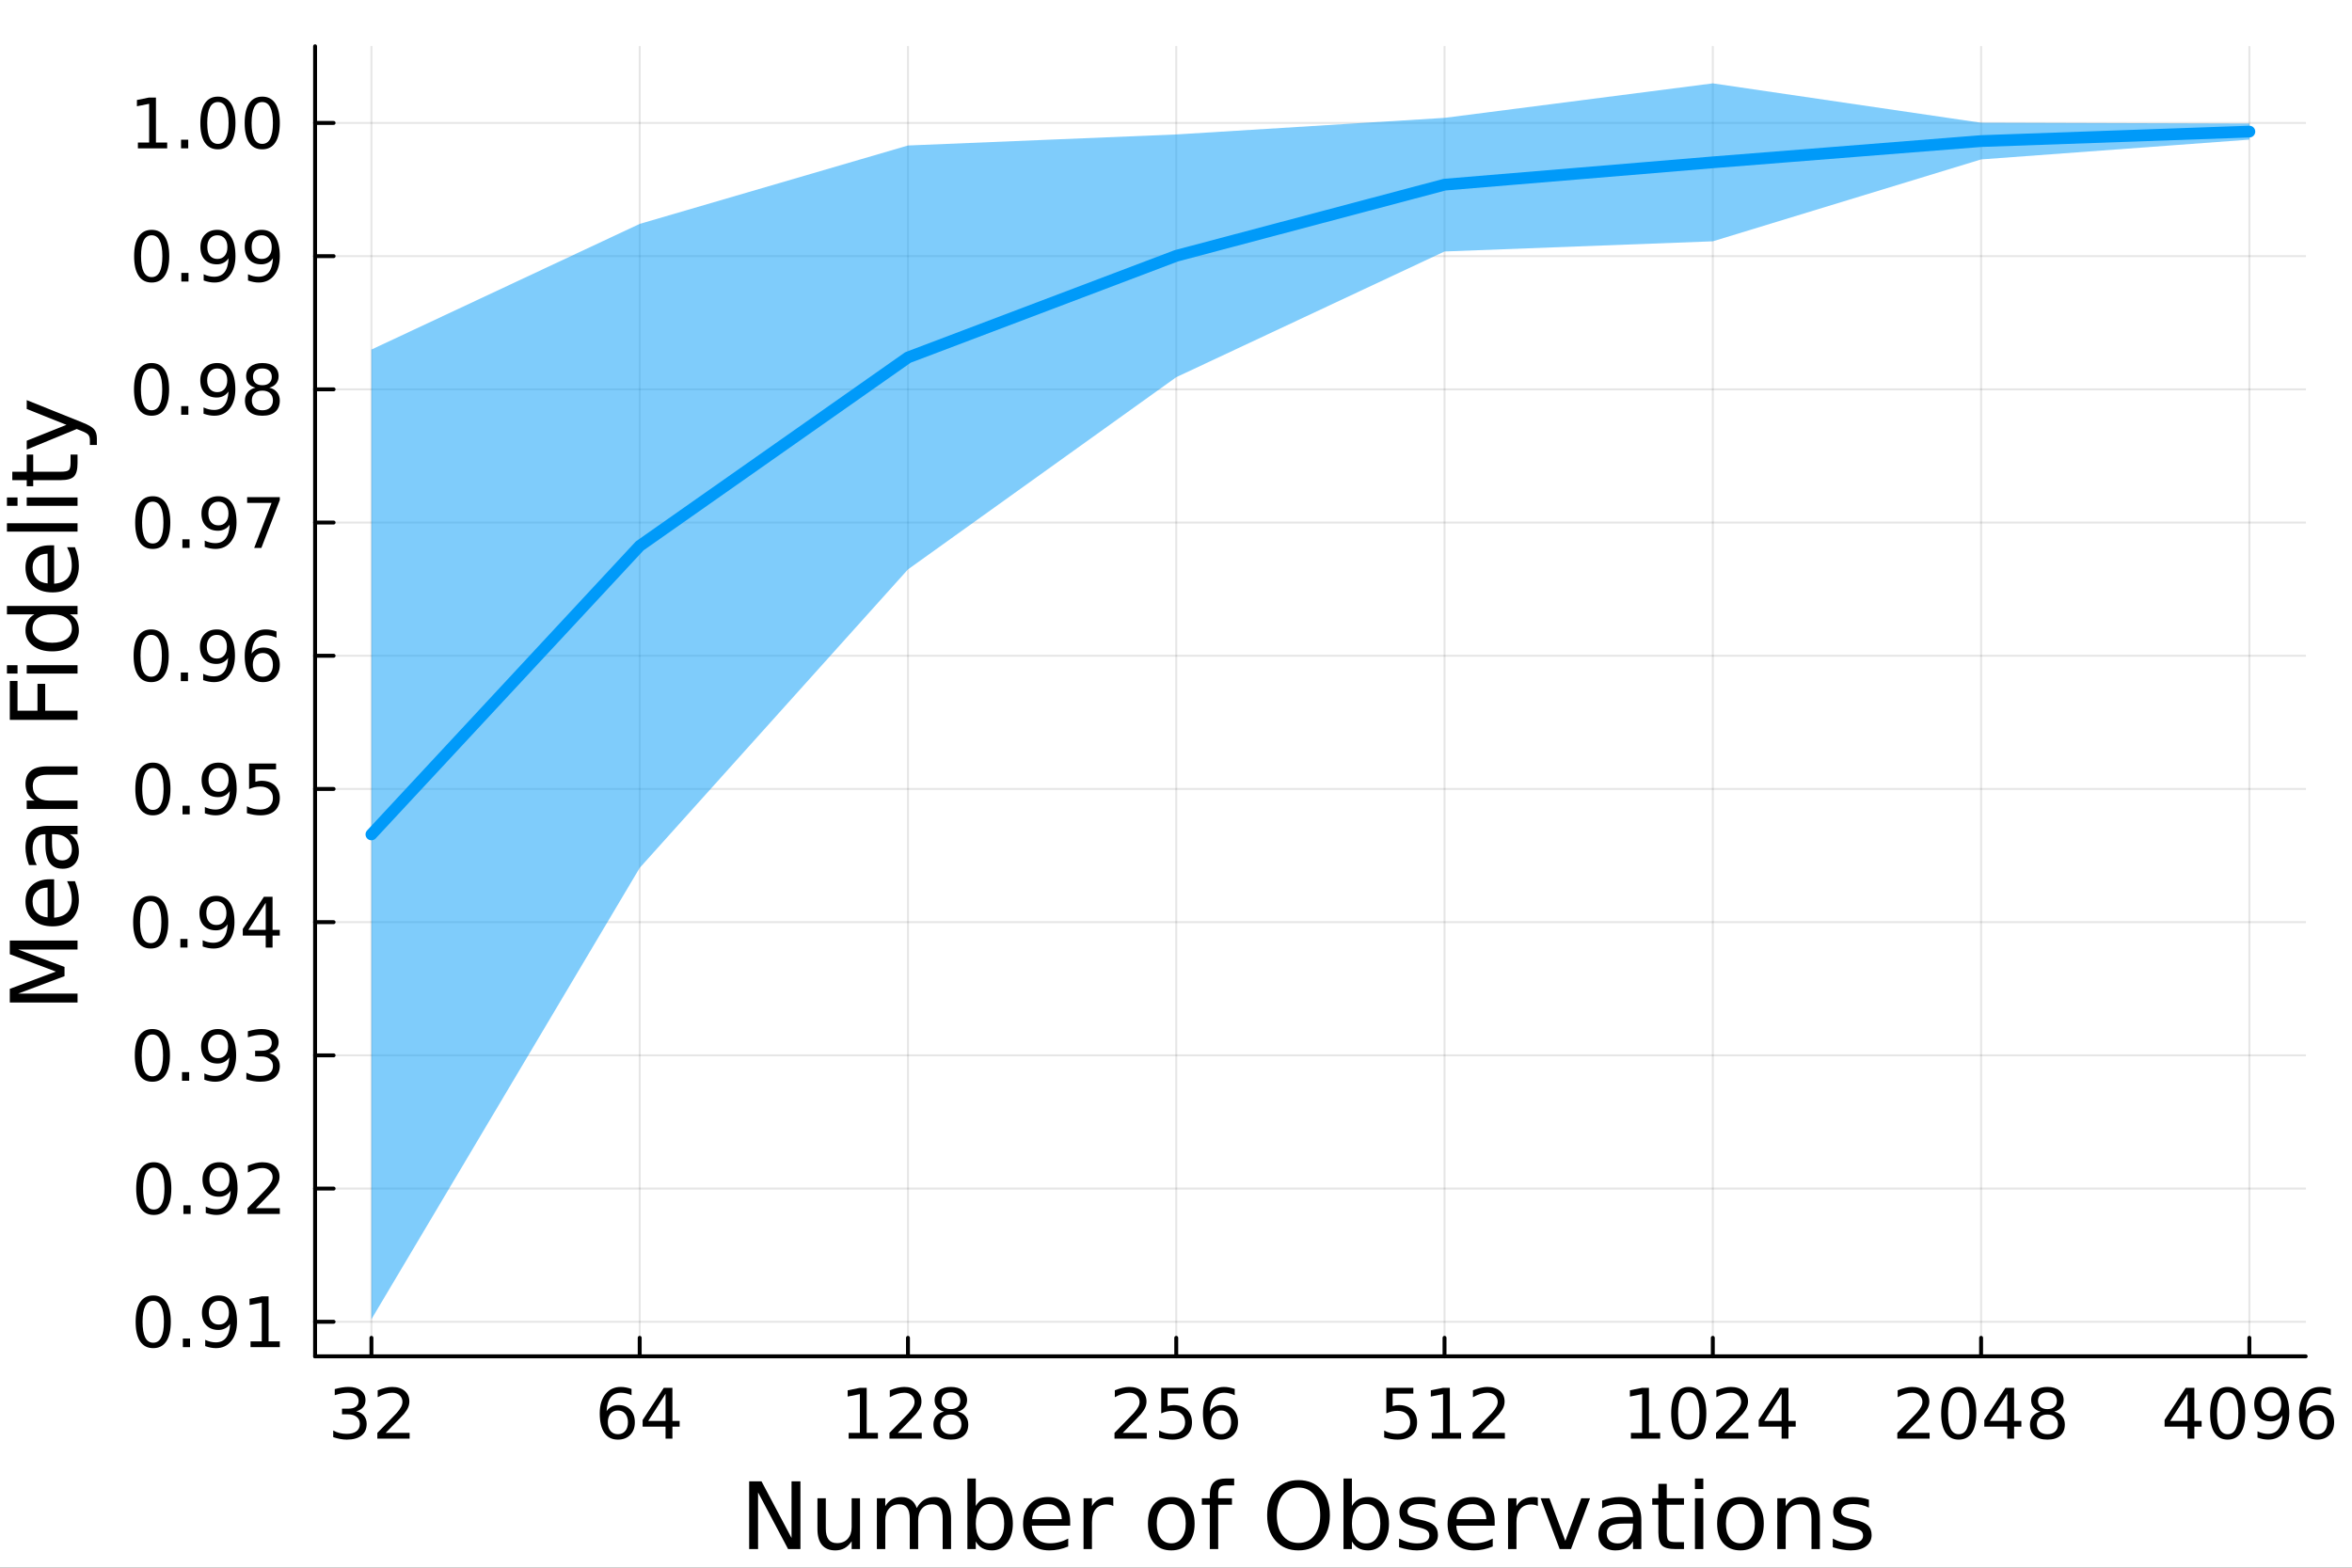 <?xml version="1.0" encoding="utf-8"?>
<svg xmlns="http://www.w3.org/2000/svg" xmlns:xlink="http://www.w3.org/1999/xlink" width="600" height="400" viewBox="0 0 2400 1600">
<rect x="0" y="0" width="2400" height="1600" fill="#333333" stroke="none"/>
<defs>
  <clipPath id="clip650">
    <rect x="0" y="0" width="2400" height="1600"/>
  </clipPath>
</defs>
<path clip-path="url(#clip650)" d="M0 1600 L2400 1600 L2400 0 L0 0  Z" fill="#ffffff" fill-rule="evenodd" fill-opacity="1"/>
<defs>
  <clipPath id="clip651">
    <rect x="480" y="0" width="1681" height="1600"/>
  </clipPath>
</defs>
<path clip-path="url(#clip650)" d="M321.512 1384.3 L2352.76 1384.3 L2352.76 47.244 L321.512 47.244  Z" fill="#ffffff" fill-rule="evenodd" fill-opacity="1"/>
<defs>
  <clipPath id="clip652">
    <rect x="321" y="47" width="2032" height="1338"/>
  </clipPath>
</defs>
<polyline clip-path="url(#clip652)" style="stroke:#000000; stroke-linecap:round; stroke-linejoin:round; stroke-width:2; stroke-opacity:0.1; fill:none" points="379,1384.3 379,47.244 "/>
<polyline clip-path="url(#clip652)" style="stroke:#000000; stroke-linecap:round; stroke-linejoin:round; stroke-width:2; stroke-opacity:0.1; fill:none" points="652.753,1384.3 652.753,47.244 "/>
<polyline clip-path="url(#clip652)" style="stroke:#000000; stroke-linecap:round; stroke-linejoin:round; stroke-width:2; stroke-opacity:0.1; fill:none" points="926.505,1384.3 926.505,47.244 "/>
<polyline clip-path="url(#clip652)" style="stroke:#000000; stroke-linecap:round; stroke-linejoin:round; stroke-width:2; stroke-opacity:0.1; fill:none" points="1200.26,1384.3 1200.26,47.244 "/>
<polyline clip-path="url(#clip652)" style="stroke:#000000; stroke-linecap:round; stroke-linejoin:round; stroke-width:2; stroke-opacity:0.1; fill:none" points="1474.01,1384.3 1474.01,47.244 "/>
<polyline clip-path="url(#clip652)" style="stroke:#000000; stroke-linecap:round; stroke-linejoin:round; stroke-width:2; stroke-opacity:0.1; fill:none" points="1747.76,1384.3 1747.76,47.244 "/>
<polyline clip-path="url(#clip652)" style="stroke:#000000; stroke-linecap:round; stroke-linejoin:round; stroke-width:2; stroke-opacity:0.1; fill:none" points="2021.52,1384.3 2021.52,47.244 "/>
<polyline clip-path="url(#clip652)" style="stroke:#000000; stroke-linecap:round; stroke-linejoin:round; stroke-width:2; stroke-opacity:0.1; fill:none" points="2295.27,1384.3 2295.27,47.244 "/>
<polyline clip-path="url(#clip650)" style="stroke:#000000; stroke-linecap:round; stroke-linejoin:round; stroke-width:4; stroke-opacity:1; fill:none" points="321.512,1384.3 2352.76,1384.3 "/>
<polyline clip-path="url(#clip650)" style="stroke:#000000; stroke-linecap:round; stroke-linejoin:round; stroke-width:4; stroke-opacity:1; fill:none" points="379,1384.3 379,1365.4 "/>
<polyline clip-path="url(#clip650)" style="stroke:#000000; stroke-linecap:round; stroke-linejoin:round; stroke-width:4; stroke-opacity:1; fill:none" points="652.753,1384.3 652.753,1365.4 "/>
<polyline clip-path="url(#clip650)" style="stroke:#000000; stroke-linecap:round; stroke-linejoin:round; stroke-width:4; stroke-opacity:1; fill:none" points="926.505,1384.3 926.505,1365.4 "/>
<polyline clip-path="url(#clip650)" style="stroke:#000000; stroke-linecap:round; stroke-linejoin:round; stroke-width:4; stroke-opacity:1; fill:none" points="1200.26,1384.3 1200.26,1365.4 "/>
<polyline clip-path="url(#clip650)" style="stroke:#000000; stroke-linecap:round; stroke-linejoin:round; stroke-width:4; stroke-opacity:1; fill:none" points="1474.01,1384.3 1474.01,1365.4 "/>
<polyline clip-path="url(#clip650)" style="stroke:#000000; stroke-linecap:round; stroke-linejoin:round; stroke-width:4; stroke-opacity:1; fill:none" points="1747.76,1384.3 1747.76,1365.4 "/>
<polyline clip-path="url(#clip650)" style="stroke:#000000; stroke-linecap:round; stroke-linejoin:round; stroke-width:4; stroke-opacity:1; fill:none" points="2021.52,1384.3 2021.52,1365.4 "/>
<polyline clip-path="url(#clip650)" style="stroke:#000000; stroke-linecap:round; stroke-linejoin:round; stroke-width:4; stroke-opacity:1; fill:none" points="2295.27,1384.3 2295.27,1365.4 "/>
<path clip-path="url(#clip650)" d="M363.462 1440.35 Q368.497 1441.42 371.309 1444.83 Q374.156 1448.23 374.156 1453.23 Q374.156 1460.9 368.879 1465.11 Q363.601 1469.31 353.879 1469.31 Q350.615 1469.31 347.143 1468.65 Q343.705 1468.02 340.025 1466.74 L340.025 1459.97 Q342.941 1461.67 346.414 1462.54 Q349.886 1463.4 353.67 1463.4 Q360.268 1463.4 363.705 1460.8 Q367.177 1458.2 367.177 1453.23 Q367.177 1448.65 363.948 1446.08 Q360.754 1443.47 355.025 1443.47 L348.983 1443.47 L348.983 1437.71 L355.302 1437.71 Q360.476 1437.71 363.219 1435.66 Q365.962 1433.58 365.962 1429.69 Q365.962 1425.7 363.115 1423.58 Q360.302 1421.43 355.025 1421.43 Q352.143 1421.43 348.844 1422.05 Q345.545 1422.68 341.587 1423.99 L341.587 1417.74 Q345.58 1416.63 349.052 1416.08 Q352.559 1415.52 355.65 1415.52 Q363.636 1415.52 368.288 1419.17 Q372.941 1422.78 372.941 1428.96 Q372.941 1433.27 370.476 1436.25 Q368.011 1439.2 363.462 1440.35 Z" fill="#000000" fill-rule="nonzero" fill-opacity="1" /><path clip-path="url(#clip650)" d="M393.497 1462.4 L417.976 1462.4 L417.976 1468.3 L385.059 1468.3 L385.059 1462.4 Q389.052 1458.27 395.927 1451.32 Q402.837 1444.34 404.608 1442.33 Q407.976 1438.54 409.295 1435.94 Q410.649 1433.3 410.649 1430.77 Q410.649 1426.63 407.733 1424.03 Q404.851 1421.43 400.198 1421.43 Q396.899 1421.43 393.219 1422.57 Q389.573 1423.72 385.406 1426.04 L385.406 1418.96 Q389.642 1417.26 393.323 1416.39 Q397.004 1415.52 400.059 1415.52 Q408.115 1415.52 412.906 1419.55 Q417.698 1423.58 417.698 1430.31 Q417.698 1433.51 416.483 1436.39 Q415.302 1439.24 412.142 1443.13 Q411.274 1444.13 406.622 1448.96 Q401.969 1453.75 393.497 1462.4 Z" fill="#000000" fill-rule="nonzero" fill-opacity="1" /><path clip-path="url(#clip650)" d="M630.496 1439.58 Q625.774 1439.58 622.996 1442.81 Q620.253 1446.04 620.253 1451.67 Q620.253 1457.26 622.996 1460.52 Q625.774 1463.75 630.496 1463.75 Q635.218 1463.75 637.961 1460.52 Q640.739 1457.26 640.739 1451.67 Q640.739 1446.04 637.961 1442.81 Q635.218 1439.58 630.496 1439.58 M644.419 1417.61 L644.419 1423.99 Q641.781 1422.74 639.072 1422.08 Q636.399 1421.43 633.76 1421.43 Q626.815 1421.43 623.135 1426.11 Q619.489 1430.8 618.968 1440.28 Q621.017 1437.26 624.107 1435.66 Q627.197 1434.03 630.913 1434.03 Q638.725 1434.03 643.239 1438.79 Q647.787 1443.51 647.787 1451.67 Q647.787 1459.65 643.065 1464.48 Q638.343 1469.31 630.496 1469.31 Q621.503 1469.31 616.746 1462.43 Q611.989 1455.52 611.989 1442.43 Q611.989 1430.14 617.822 1422.85 Q623.656 1415.52 633.482 1415.52 Q636.121 1415.52 638.794 1416.04 Q641.503 1416.56 644.419 1417.61 Z" fill="#000000" fill-rule="nonzero" fill-opacity="1" /><path clip-path="url(#clip650)" d="M679.141 1422.57 L661.433 1450.24 L679.141 1450.24 L679.141 1422.57 M677.301 1416.46 L686.121 1416.46 L686.121 1450.24 L693.516 1450.24 L693.516 1456.08 L686.121 1456.08 L686.121 1468.3 L679.141 1468.3 L679.141 1456.08 L655.739 1456.08 L655.739 1449.31 L677.301 1416.46 Z" fill="#000000" fill-rule="nonzero" fill-opacity="1" /><path clip-path="url(#clip650)" d="M865.985 1462.4 L877.443 1462.4 L877.443 1422.85 L864.978 1425.35 L864.978 1418.96 L877.374 1416.46 L884.387 1416.46 L884.387 1462.4 L895.846 1462.4 L895.846 1468.3 L865.985 1468.3 L865.985 1462.4 Z" fill="#000000" fill-rule="nonzero" fill-opacity="1" /><path clip-path="url(#clip650)" d="M916.054 1462.4 L940.533 1462.4 L940.533 1468.3 L907.616 1468.3 L907.616 1462.4 Q911.609 1458.27 918.484 1451.32 Q925.394 1444.34 927.165 1442.33 Q930.533 1438.54 931.852 1435.94 Q933.207 1433.3 933.207 1430.77 Q933.207 1426.63 930.29 1424.03 Q927.408 1421.43 922.755 1421.43 Q919.457 1421.43 915.776 1422.57 Q912.13 1423.72 907.964 1426.04 L907.964 1418.96 Q912.2 1417.26 915.88 1416.39 Q919.561 1415.52 922.616 1415.52 Q930.672 1415.52 935.464 1419.55 Q940.255 1423.58 940.255 1430.31 Q940.255 1433.51 939.04 1436.39 Q937.859 1439.24 934.7 1443.13 Q933.832 1444.13 929.179 1448.96 Q924.526 1453.75 916.054 1462.4 Z" fill="#000000" fill-rule="nonzero" fill-opacity="1" /><path clip-path="url(#clip650)" d="M970.255 1443.68 Q965.255 1443.68 962.373 1446.36 Q959.526 1449.03 959.526 1453.72 Q959.526 1458.4 962.373 1461.08 Q965.255 1463.75 970.255 1463.75 Q975.255 1463.75 978.137 1461.08 Q981.019 1458.37 981.019 1453.72 Q981.019 1449.03 978.137 1446.36 Q975.29 1443.68 970.255 1443.68 M963.241 1440.7 Q958.727 1439.58 956.193 1436.49 Q953.693 1433.4 953.693 1428.96 Q953.693 1422.74 958.102 1419.13 Q962.547 1415.52 970.255 1415.52 Q977.998 1415.52 982.408 1419.13 Q986.817 1422.74 986.817 1428.96 Q986.817 1433.4 984.283 1436.49 Q981.783 1439.58 977.304 1440.7 Q982.373 1441.88 985.185 1445.31 Q988.033 1448.75 988.033 1453.72 Q988.033 1461.25 983.415 1465.28 Q978.831 1469.31 970.255 1469.31 Q961.679 1469.31 957.061 1465.28 Q952.477 1461.25 952.477 1453.72 Q952.477 1448.75 955.325 1445.31 Q958.172 1441.88 963.241 1440.7 M960.672 1429.62 Q960.672 1433.65 963.172 1435.9 Q965.706 1438.16 970.255 1438.16 Q974.769 1438.16 977.304 1435.9 Q979.873 1433.65 979.873 1429.62 Q979.873 1425.59 977.304 1423.33 Q974.769 1421.08 970.255 1421.08 Q965.706 1421.08 963.172 1423.33 Q960.672 1425.59 960.672 1429.62 Z" fill="#000000" fill-rule="nonzero" fill-opacity="1" /><path clip-path="url(#clip650)" d="M1145.67 1462.4 L1170.15 1462.4 L1170.15 1468.3 L1137.24 1468.3 L1137.24 1462.4 Q1141.23 1458.27 1148.11 1451.32 Q1155.01 1444.34 1156.79 1442.33 Q1160.15 1438.54 1161.47 1435.94 Q1162.83 1433.3 1162.83 1430.77 Q1162.83 1426.63 1159.91 1424.03 Q1157.03 1421.43 1152.38 1421.43 Q1149.08 1421.43 1145.4 1422.57 Q1141.75 1423.72 1137.58 1426.04 L1137.58 1418.96 Q1141.82 1417.26 1145.5 1416.39 Q1149.18 1415.52 1152.24 1415.52 Q1160.29 1415.52 1165.08 1419.55 Q1169.88 1423.58 1169.88 1430.31 Q1169.88 1433.51 1168.66 1436.39 Q1167.48 1439.24 1164.32 1443.13 Q1163.45 1444.13 1158.8 1448.96 Q1154.15 1453.75 1145.67 1462.4 Z" fill="#000000" fill-rule="nonzero" fill-opacity="1" /><path clip-path="url(#clip650)" d="M1184.95 1416.46 L1212.48 1416.46 L1212.48 1422.36 L1191.37 1422.36 L1191.37 1435.07 Q1192.9 1434.55 1194.42 1434.31 Q1195.95 1434.03 1197.48 1434.03 Q1206.16 1434.03 1211.23 1438.79 Q1216.3 1443.54 1216.3 1451.67 Q1216.3 1460.04 1211.09 1464.69 Q1205.88 1469.31 1196.4 1469.31 Q1193.14 1469.31 1189.74 1468.75 Q1186.37 1468.2 1182.76 1467.08 L1182.76 1460.04 Q1185.88 1461.74 1189.22 1462.57 Q1192.55 1463.4 1196.26 1463.4 Q1202.27 1463.4 1205.78 1460.24 Q1209.29 1457.08 1209.29 1451.67 Q1209.29 1446.25 1205.78 1443.09 Q1202.27 1439.93 1196.26 1439.93 Q1193.45 1439.93 1190.64 1440.56 Q1187.86 1441.18 1184.95 1442.5 L1184.95 1416.46 Z" fill="#000000" fill-rule="nonzero" fill-opacity="1" /><path clip-path="url(#clip650)" d="M1245.99 1439.58 Q1241.26 1439.58 1238.49 1442.81 Q1235.74 1446.04 1235.74 1451.67 Q1235.74 1457.26 1238.49 1460.52 Q1241.26 1463.75 1245.99 1463.75 Q1250.71 1463.75 1253.45 1460.52 Q1256.23 1457.26 1256.23 1451.67 Q1256.23 1446.04 1253.45 1442.81 Q1250.71 1439.58 1245.99 1439.58 M1259.91 1417.61 L1259.91 1423.99 Q1257.27 1422.74 1254.56 1422.08 Q1251.89 1421.43 1249.25 1421.43 Q1242.31 1421.43 1238.63 1426.11 Q1234.98 1430.8 1234.46 1440.28 Q1236.51 1437.26 1239.6 1435.66 Q1242.69 1434.03 1246.4 1434.03 Q1254.22 1434.03 1258.73 1438.79 Q1263.28 1443.51 1263.28 1451.67 Q1263.28 1459.65 1258.56 1464.48 Q1253.83 1469.31 1245.99 1469.31 Q1236.99 1469.31 1232.24 1462.43 Q1227.48 1455.52 1227.48 1442.43 Q1227.48 1430.14 1233.31 1422.85 Q1239.15 1415.52 1248.97 1415.52 Q1251.61 1415.52 1254.29 1416.04 Q1256.99 1416.56 1259.91 1417.61 Z" fill="#000000" fill-rule="nonzero" fill-opacity="1" /><path clip-path="url(#clip650)" d="M1414.64 1416.46 L1442.17 1416.46 L1442.17 1422.36 L1421.06 1422.36 L1421.06 1435.07 Q1422.59 1434.55 1424.11 1434.31 Q1425.64 1434.03 1427.17 1434.03 Q1435.85 1434.03 1440.92 1438.79 Q1445.99 1443.54 1445.99 1451.67 Q1445.99 1460.04 1440.78 1464.69 Q1435.57 1469.31 1426.09 1469.31 Q1422.83 1469.31 1419.43 1468.75 Q1416.06 1468.2 1412.45 1467.08 L1412.45 1460.04 Q1415.57 1461.74 1418.91 1462.57 Q1422.24 1463.4 1425.95 1463.4 Q1431.96 1463.4 1435.47 1460.24 Q1438.98 1457.08 1438.98 1451.67 Q1438.98 1446.25 1435.47 1443.09 Q1431.96 1439.93 1425.95 1439.93 Q1423.14 1439.93 1420.33 1440.56 Q1417.55 1441.18 1414.64 1442.5 L1414.64 1416.46 Z" fill="#000000" fill-rule="nonzero" fill-opacity="1" /><path clip-path="url(#clip650)" d="M1461.02 1462.4 L1472.48 1462.4 L1472.48 1422.85 L1460.02 1425.35 L1460.02 1418.96 L1472.41 1416.46 L1479.43 1416.46 L1479.43 1462.4 L1490.89 1462.4 L1490.89 1468.3 L1461.02 1468.3 L1461.02 1462.4 Z" fill="#000000" fill-rule="nonzero" fill-opacity="1" /><path clip-path="url(#clip650)" d="M1511.09 1462.4 L1535.57 1462.4 L1535.57 1468.3 L1502.66 1468.3 L1502.66 1462.4 Q1506.65 1458.27 1513.52 1451.32 Q1520.43 1444.34 1522.2 1442.33 Q1525.57 1438.54 1526.89 1435.94 Q1528.25 1433.3 1528.25 1430.77 Q1528.25 1426.63 1525.33 1424.03 Q1522.45 1421.43 1517.79 1421.43 Q1514.5 1421.43 1510.82 1422.57 Q1507.17 1423.72 1503 1426.04 L1503 1418.96 Q1507.24 1417.26 1510.92 1416.39 Q1514.6 1415.52 1517.66 1415.52 Q1525.71 1415.52 1530.5 1419.55 Q1535.29 1423.58 1535.29 1430.31 Q1535.29 1433.51 1534.08 1436.39 Q1532.9 1439.24 1529.74 1443.13 Q1528.87 1444.13 1524.22 1448.96 Q1519.57 1453.75 1511.09 1462.4 Z" fill="#000000" fill-rule="nonzero" fill-opacity="1" /><path clip-path="url(#clip650)" d="M1664.19 1462.4 L1675.65 1462.4 L1675.65 1422.85 L1663.18 1425.35 L1663.18 1418.96 L1675.58 1416.46 L1682.59 1416.46 L1682.59 1462.4 L1694.05 1462.4 L1694.05 1468.3 L1664.19 1468.3 L1664.19 1462.4 Z" fill="#000000" fill-rule="nonzero" fill-opacity="1" /><path clip-path="url(#clip650)" d="M1723.21 1421.08 Q1717.8 1421.08 1715.05 1426.43 Q1712.35 1431.74 1712.35 1442.43 Q1712.35 1453.09 1715.05 1458.44 Q1717.8 1463.75 1723.21 1463.75 Q1728.67 1463.75 1731.37 1458.44 Q1734.12 1453.09 1734.12 1442.43 Q1734.12 1431.74 1731.37 1426.43 Q1728.67 1421.08 1723.21 1421.08 M1723.21 1415.52 Q1731.93 1415.52 1736.51 1422.43 Q1741.13 1429.31 1741.13 1442.43 Q1741.13 1455.52 1736.51 1462.43 Q1731.93 1469.31 1723.21 1469.31 Q1714.5 1469.31 1709.88 1462.43 Q1705.3 1455.52 1705.3 1442.43 Q1705.3 1429.31 1709.88 1422.43 Q1714.5 1415.52 1723.21 1415.52 Z" fill="#000000" fill-rule="nonzero" fill-opacity="1" /><path clip-path="url(#clip650)" d="M1759.5 1462.4 L1783.98 1462.4 L1783.98 1468.3 L1751.06 1468.3 L1751.06 1462.4 Q1755.05 1458.27 1761.93 1451.32 Q1768.84 1444.34 1770.61 1442.33 Q1773.98 1438.54 1775.3 1435.94 Q1776.65 1433.3 1776.65 1430.77 Q1776.65 1426.63 1773.73 1424.03 Q1770.85 1421.43 1766.2 1421.43 Q1762.9 1421.43 1759.22 1422.57 Q1755.58 1423.72 1751.41 1426.04 L1751.41 1418.96 Q1755.64 1417.26 1759.33 1416.39 Q1763.01 1415.52 1766.06 1415.52 Q1774.12 1415.52 1778.91 1419.55 Q1783.7 1423.58 1783.7 1430.31 Q1783.7 1433.51 1782.48 1436.39 Q1781.3 1439.24 1778.14 1443.13 Q1777.28 1444.13 1772.62 1448.96 Q1767.97 1453.75 1759.5 1462.4 Z" fill="#000000" fill-rule="nonzero" fill-opacity="1" /><path clip-path="url(#clip650)" d="M1817.97 1422.57 L1800.26 1450.24 L1817.97 1450.24 L1817.97 1422.57 M1816.13 1416.46 L1824.95 1416.46 L1824.95 1450.24 L1832.35 1450.24 L1832.35 1456.08 L1824.95 1456.08 L1824.95 1468.3 L1817.97 1468.3 L1817.97 1456.08 L1794.57 1456.08 L1794.57 1449.31 L1816.13 1416.46 Z" fill="#000000" fill-rule="nonzero" fill-opacity="1" /><path clip-path="url(#clip650)" d="M1944.5 1462.4 L1968.98 1462.4 L1968.98 1468.3 L1936.06 1468.3 L1936.06 1462.4 Q1940.06 1458.27 1946.93 1451.32 Q1953.84 1444.34 1955.61 1442.33 Q1958.98 1438.54 1960.3 1435.94 Q1961.65 1433.3 1961.65 1430.77 Q1961.65 1426.63 1958.74 1424.03 Q1955.86 1421.43 1951.2 1421.43 Q1947.9 1421.43 1944.22 1422.57 Q1940.58 1423.72 1936.41 1426.04 L1936.41 1418.96 Q1940.65 1417.26 1944.33 1416.39 Q1948.01 1415.52 1951.06 1415.52 Q1959.12 1415.52 1963.91 1419.55 Q1968.7 1423.58 1968.7 1430.31 Q1968.7 1433.51 1967.49 1436.39 Q1966.31 1439.24 1963.15 1443.13 Q1962.28 1444.13 1957.63 1448.96 Q1952.97 1453.75 1944.5 1462.4 Z" fill="#000000" fill-rule="nonzero" fill-opacity="1" /><path clip-path="url(#clip650)" d="M1998.7 1421.08 Q1993.29 1421.08 1990.54 1426.43 Q1987.83 1431.74 1987.83 1442.43 Q1987.83 1453.09 1990.54 1458.44 Q1993.29 1463.75 1998.7 1463.75 Q2004.15 1463.75 2006.86 1458.44 Q2009.61 1453.09 2009.61 1442.43 Q2009.61 1431.74 2006.86 1426.43 Q2004.15 1421.08 1998.7 1421.08 M1998.7 1415.52 Q2007.42 1415.52 2012 1422.43 Q2016.62 1429.31 2016.62 1442.43 Q2016.62 1455.52 2012 1462.43 Q2007.42 1469.31 1998.7 1469.31 Q1989.99 1469.31 1985.37 1462.43 Q1980.79 1455.52 1980.79 1442.43 Q1980.79 1429.31 1985.37 1422.43 Q1989.99 1415.52 1998.7 1415.52 Z" fill="#000000" fill-rule="nonzero" fill-opacity="1" /><path clip-path="url(#clip650)" d="M2048.22 1422.57 L2030.51 1450.24 L2048.22 1450.24 L2048.22 1422.57 M2046.38 1416.46 L2055.2 1416.46 L2055.2 1450.24 L2062.59 1450.24 L2062.59 1456.08 L2055.2 1456.08 L2055.2 1468.3 L2048.22 1468.3 L2048.22 1456.08 L2024.81 1456.08 L2024.81 1449.31 L2046.38 1416.46 Z" fill="#000000" fill-rule="nonzero" fill-opacity="1" /><path clip-path="url(#clip650)" d="M2089.19 1443.68 Q2084.19 1443.68 2081.31 1446.36 Q2078.46 1449.03 2078.46 1453.72 Q2078.46 1458.4 2081.31 1461.08 Q2084.19 1463.75 2089.19 1463.75 Q2094.19 1463.75 2097.07 1461.08 Q2099.95 1458.37 2099.95 1453.72 Q2099.95 1449.03 2097.07 1446.36 Q2094.22 1443.68 2089.19 1443.68 M2082.17 1440.7 Q2077.66 1439.58 2075.13 1436.49 Q2072.63 1433.4 2072.63 1428.96 Q2072.63 1422.74 2077.04 1419.13 Q2081.48 1415.52 2089.19 1415.52 Q2096.93 1415.52 2101.34 1419.13 Q2105.75 1422.74 2105.75 1428.96 Q2105.75 1433.4 2103.22 1436.49 Q2100.72 1439.58 2096.24 1440.7 Q2101.31 1441.88 2104.12 1445.31 Q2106.97 1448.75 2106.97 1453.72 Q2106.97 1461.25 2102.35 1465.28 Q2097.76 1469.31 2089.19 1469.31 Q2080.61 1469.31 2075.99 1465.28 Q2071.41 1461.25 2071.41 1453.72 Q2071.41 1448.75 2074.26 1445.31 Q2077.11 1441.88 2082.17 1440.7 M2079.61 1429.62 Q2079.61 1433.65 2082.11 1435.9 Q2084.64 1438.16 2089.19 1438.16 Q2093.7 1438.16 2096.24 1435.9 Q2098.81 1433.65 2098.81 1429.62 Q2098.81 1425.59 2096.24 1423.33 Q2093.7 1421.08 2089.19 1421.08 Q2084.64 1421.08 2082.11 1423.33 Q2079.61 1425.59 2079.61 1429.62 Z" fill="#000000" fill-rule="nonzero" fill-opacity="1" /><path clip-path="url(#clip650)" d="M2232.16 1422.57 L2214.45 1450.24 L2232.16 1450.24 L2232.16 1422.57 M2230.32 1416.46 L2239.14 1416.46 L2239.14 1450.24 L2246.54 1450.24 L2246.54 1456.08 L2239.14 1456.08 L2239.14 1468.3 L2232.16 1468.3 L2232.16 1456.08 L2208.76 1456.08 L2208.76 1449.31 L2230.32 1416.46 Z" fill="#000000" fill-rule="nonzero" fill-opacity="1" /><path clip-path="url(#clip650)" d="M2273.13 1421.08 Q2267.72 1421.08 2264.97 1426.43 Q2262.26 1431.74 2262.26 1442.43 Q2262.26 1453.09 2264.97 1458.44 Q2267.72 1463.75 2273.13 1463.75 Q2278.58 1463.75 2281.29 1458.44 Q2284.04 1453.09 2284.04 1442.43 Q2284.04 1431.74 2281.29 1426.43 Q2278.58 1421.08 2273.13 1421.08 M2273.13 1415.52 Q2281.85 1415.52 2286.43 1422.43 Q2291.05 1429.31 2291.05 1442.43 Q2291.05 1455.52 2286.43 1462.43 Q2281.85 1469.31 2273.13 1469.31 Q2264.42 1469.31 2259.8 1462.43 Q2255.22 1455.52 2255.22 1442.43 Q2255.22 1429.31 2259.8 1422.43 Q2264.42 1415.52 2273.13 1415.52 Z" fill="#000000" fill-rule="nonzero" fill-opacity="1" /><path clip-path="url(#clip650)" d="M2303.58 1467.22 L2303.58 1460.83 Q2306.22 1462.08 2308.93 1462.74 Q2311.64 1463.4 2314.24 1463.4 Q2321.19 1463.4 2324.83 1458.75 Q2328.51 1454.06 2329.04 1444.55 Q2327.02 1447.54 2323.93 1449.13 Q2320.84 1450.73 2317.09 1450.73 Q2309.31 1450.73 2304.76 1446.04 Q2300.25 1441.32 2300.25 1433.16 Q2300.25 1425.18 2304.97 1420.35 Q2309.69 1415.52 2317.54 1415.52 Q2326.54 1415.52 2331.26 1422.43 Q2336.01 1429.31 2336.01 1442.43 Q2336.01 1454.69 2330.18 1462.02 Q2324.38 1469.31 2314.56 1469.31 Q2311.92 1469.31 2309.21 1468.79 Q2306.5 1468.27 2303.58 1467.22 M2317.54 1445.24 Q2322.26 1445.24 2325.01 1442.02 Q2327.79 1438.79 2327.79 1433.16 Q2327.79 1427.57 2325.01 1424.34 Q2322.26 1421.08 2317.54 1421.08 Q2312.82 1421.08 2310.04 1424.34 Q2307.3 1427.57 2307.3 1433.16 Q2307.3 1438.79 2310.04 1442.02 Q2312.82 1445.24 2317.54 1445.24 Z" fill="#000000" fill-rule="nonzero" fill-opacity="1" /><path clip-path="url(#clip650)" d="M2364.49 1439.58 Q2359.76 1439.58 2356.99 1442.81 Q2354.24 1446.04 2354.24 1451.67 Q2354.24 1457.26 2356.99 1460.52 Q2359.76 1463.75 2364.49 1463.75 Q2369.21 1463.75 2371.95 1460.52 Q2374.73 1457.26 2374.73 1451.67 Q2374.73 1446.04 2371.95 1442.81 Q2369.21 1439.58 2364.49 1439.58 M2378.41 1417.61 L2378.41 1423.99 Q2375.77 1422.74 2373.06 1422.08 Q2370.39 1421.43 2367.75 1421.43 Q2360.81 1421.43 2357.13 1426.11 Q2353.48 1430.8 2352.96 1440.28 Q2355.01 1437.26 2358.1 1435.66 Q2361.19 1434.03 2364.9 1434.03 Q2372.72 1434.03 2377.23 1438.79 Q2381.78 1443.51 2381.78 1451.67 Q2381.78 1459.65 2377.06 1464.48 Q2372.33 1469.31 2364.49 1469.31 Q2355.49 1469.31 2350.74 1462.43 Q2345.98 1455.52 2345.98 1442.43 Q2345.98 1430.14 2351.81 1422.85 Q2357.65 1415.52 2367.47 1415.52 Q2370.11 1415.52 2372.78 1416.04 Q2375.49 1416.56 2378.41 1417.61 Z" fill="#000000" fill-rule="nonzero" fill-opacity="1" /><path clip-path="url(#clip650)" d="M764.452 1511.88 L777.044 1511.88 L807.692 1569.71 L807.692 1511.88 L816.766 1511.88 L816.766 1581 L804.174 1581 L773.526 1523.18 L773.526 1581 L764.452 1581 L764.452 1511.88 Z" fill="#000000" fill-rule="nonzero" fill-opacity="1" /><path clip-path="url(#clip650)" d="M834.127 1560.54 L834.127 1529.15 L842.646 1529.15 L842.646 1560.22 Q842.646 1567.58 845.516 1571.28 Q848.387 1574.94 854.127 1574.94 Q861.025 1574.94 865.007 1570.54 Q869.035 1566.14 869.035 1558.55 L869.035 1529.15 L877.553 1529.15 L877.553 1581 L869.035 1581 L869.035 1573.04 Q865.933 1577.76 861.812 1580.08 Q857.738 1582.35 852.322 1582.35 Q843.387 1582.35 838.757 1576.79 Q834.127 1571.24 834.127 1560.54 M855.563 1527.9 L855.563 1527.9 Z" fill="#000000" fill-rule="nonzero" fill-opacity="1" /><path clip-path="url(#clip650)" d="M935.47 1539.11 Q938.664 1533.37 943.108 1530.63 Q947.553 1527.9 953.571 1527.9 Q961.673 1527.9 966.071 1533.6 Q970.469 1539.24 970.469 1549.71 L970.469 1581 L961.905 1581 L961.905 1549.99 Q961.905 1542.53 959.266 1538.92 Q956.627 1535.31 951.21 1535.31 Q944.59 1535.31 940.747 1539.71 Q936.905 1544.11 936.905 1551.7 L936.905 1581 L928.34 1581 L928.34 1549.99 Q928.34 1542.49 925.701 1538.92 Q923.062 1535.31 917.553 1535.31 Q911.025 1535.31 907.183 1539.75 Q903.34 1544.15 903.34 1551.7 L903.34 1581 L894.775 1581 L894.775 1529.15 L903.34 1529.15 L903.34 1537.21 Q906.257 1532.44 910.331 1530.17 Q914.405 1527.9 920.007 1527.9 Q925.655 1527.9 929.59 1530.77 Q933.571 1533.64 935.47 1539.11 Z" fill="#000000" fill-rule="nonzero" fill-opacity="1" /><path clip-path="url(#clip650)" d="M1024.68 1555.12 Q1024.68 1545.73 1020.79 1540.4 Q1016.95 1535.03 1010.19 1535.03 Q1003.43 1535.03 999.543 1540.4 Q995.701 1545.73 995.701 1555.12 Q995.701 1564.52 999.543 1569.89 Q1003.43 1575.22 1010.19 1575.22 Q1016.95 1575.22 1020.79 1569.89 Q1024.68 1564.52 1024.68 1555.12 M995.701 1537.02 Q998.386 1532.39 1002.46 1530.17 Q1006.58 1527.9 1012.27 1527.9 Q1021.72 1527.9 1027.6 1535.4 Q1033.52 1542.9 1033.52 1555.12 Q1033.52 1567.35 1027.6 1574.85 Q1021.72 1582.35 1012.27 1582.35 Q1006.58 1582.35 1002.46 1580.12 Q998.386 1577.86 995.701 1573.23 L995.701 1581 L987.136 1581 L987.136 1508.97 L995.701 1508.97 L995.701 1537.02 Z" fill="#000000" fill-rule="nonzero" fill-opacity="1" /><path clip-path="url(#clip650)" d="M1092 1552.95 L1092 1557.12 L1052.83 1557.12 Q1053.39 1565.91 1058.11 1570.54 Q1062.88 1575.12 1071.35 1575.12 Q1076.26 1575.12 1080.84 1573.92 Q1085.47 1572.72 1090.01 1570.31 L1090.01 1578.36 Q1085.42 1580.31 1080.61 1581.33 Q1075.79 1582.35 1070.84 1582.35 Q1058.43 1582.35 1051.16 1575.12 Q1043.94 1567.9 1043.94 1555.59 Q1043.94 1542.86 1050.79 1535.4 Q1057.69 1527.9 1069.36 1527.9 Q1079.82 1527.9 1085.89 1534.66 Q1092 1541.37 1092 1552.95 M1083.48 1550.45 Q1083.39 1543.46 1079.54 1539.29 Q1075.75 1535.12 1069.45 1535.12 Q1062.32 1535.12 1058.02 1539.15 Q1053.76 1543.18 1053.11 1550.49 L1083.48 1550.45 Z" fill="#000000" fill-rule="nonzero" fill-opacity="1" /><path clip-path="url(#clip650)" d="M1136.02 1537.12 Q1134.59 1536.28 1132.88 1535.91 Q1131.21 1535.49 1129.17 1535.49 Q1121.95 1535.49 1118.06 1540.22 Q1114.22 1544.89 1114.22 1553.69 L1114.22 1581 L1105.65 1581 L1105.65 1529.15 L1114.22 1529.15 L1114.22 1537.21 Q1116.9 1532.49 1121.21 1530.22 Q1125.51 1527.9 1131.67 1527.9 Q1132.55 1527.9 1133.62 1528.04 Q1134.68 1528.13 1135.98 1528.37 L1136.02 1537.12 Z" fill="#000000" fill-rule="nonzero" fill-opacity="1" /><path clip-path="url(#clip650)" d="M1195.19 1535.12 Q1188.34 1535.12 1184.36 1540.49 Q1180.38 1545.82 1180.38 1555.12 Q1180.38 1564.43 1184.31 1569.8 Q1188.29 1575.12 1195.19 1575.12 Q1202 1575.12 1205.98 1569.75 Q1209.96 1564.38 1209.96 1555.12 Q1209.96 1545.91 1205.98 1540.54 Q1202 1535.12 1195.19 1535.12 M1195.19 1527.9 Q1206.3 1527.9 1212.64 1535.12 Q1218.99 1542.35 1218.99 1555.12 Q1218.99 1567.86 1212.64 1575.12 Q1206.3 1582.35 1195.19 1582.35 Q1184.03 1582.35 1177.69 1575.12 Q1171.39 1567.86 1171.39 1555.12 Q1171.39 1542.35 1177.69 1535.12 Q1184.03 1527.9 1195.19 1527.9 Z" fill="#000000" fill-rule="nonzero" fill-opacity="1" /><path clip-path="url(#clip650)" d="M1259.36 1508.97 L1259.36 1516.05 L1251.21 1516.05 Q1246.63 1516.05 1244.82 1517.9 Q1243.06 1519.75 1243.06 1524.57 L1243.06 1529.15 L1257.09 1529.15 L1257.09 1535.77 L1243.06 1535.77 L1243.06 1581 L1234.5 1581 L1234.5 1535.77 L1226.35 1535.77 L1226.35 1529.15 L1234.5 1529.15 L1234.5 1525.54 Q1234.5 1516.88 1238.52 1512.95 Q1242.55 1508.97 1251.3 1508.97 L1259.36 1508.97 Z" fill="#000000" fill-rule="nonzero" fill-opacity="1" /><path clip-path="url(#clip650)" d="M1325.05 1518.23 Q1314.87 1518.23 1308.85 1525.82 Q1302.87 1533.41 1302.87 1546.51 Q1302.87 1559.57 1308.85 1567.16 Q1314.87 1574.75 1325.05 1574.75 Q1335.24 1574.75 1341.16 1567.16 Q1347.13 1559.57 1347.13 1546.51 Q1347.13 1533.41 1341.16 1525.82 Q1335.24 1518.23 1325.05 1518.23 M1325.05 1510.63 Q1339.59 1510.63 1348.29 1520.4 Q1357 1530.12 1357 1546.51 Q1357 1562.86 1348.29 1572.62 Q1339.59 1582.35 1325.05 1582.35 Q1310.47 1582.35 1301.72 1572.62 Q1293.01 1562.9 1293.01 1546.51 Q1293.01 1530.12 1301.72 1520.4 Q1310.47 1510.63 1325.05 1510.63 Z" fill="#000000" fill-rule="nonzero" fill-opacity="1" /><path clip-path="url(#clip650)" d="M1408.48 1555.12 Q1408.48 1545.73 1404.59 1540.4 Q1400.74 1535.03 1393.99 1535.03 Q1387.23 1535.03 1383.34 1540.4 Q1379.49 1545.73 1379.49 1555.12 Q1379.49 1564.52 1383.34 1569.89 Q1387.23 1575.22 1393.99 1575.22 Q1400.74 1575.22 1404.59 1569.89 Q1408.48 1564.52 1408.48 1555.12 M1379.49 1537.02 Q1382.18 1532.39 1386.25 1530.17 Q1390.37 1527.9 1396.07 1527.9 Q1405.51 1527.9 1411.39 1535.4 Q1417.32 1542.9 1417.32 1555.12 Q1417.32 1567.35 1411.39 1574.85 Q1405.51 1582.35 1396.07 1582.35 Q1390.37 1582.35 1386.25 1580.12 Q1382.18 1577.86 1379.49 1573.23 L1379.49 1581 L1370.93 1581 L1370.93 1508.97 L1379.49 1508.97 L1379.49 1537.02 Z" fill="#000000" fill-rule="nonzero" fill-opacity="1" /><path clip-path="url(#clip650)" d="M1464.49 1530.68 L1464.49 1538.74 Q1460.88 1536.88 1456.99 1535.96 Q1453.11 1535.03 1448.94 1535.03 Q1442.6 1535.03 1439.4 1536.98 Q1436.25 1538.92 1436.25 1542.81 Q1436.25 1545.77 1438.52 1547.49 Q1440.79 1549.15 1447.64 1550.68 L1450.56 1551.33 Q1459.63 1553.27 1463.43 1556.84 Q1467.27 1560.36 1467.27 1566.7 Q1467.27 1573.92 1461.53 1578.13 Q1455.84 1582.35 1445.84 1582.35 Q1441.67 1582.35 1437.13 1581.51 Q1432.64 1580.73 1427.64 1579.11 L1427.64 1570.31 Q1432.36 1572.76 1436.95 1574.01 Q1441.53 1575.22 1446.02 1575.22 Q1452.04 1575.22 1455.28 1573.18 Q1458.52 1571.1 1458.52 1567.35 Q1458.52 1563.87 1456.16 1562.02 Q1453.85 1560.17 1445.93 1558.46 L1442.97 1557.76 Q1435.05 1556.1 1431.53 1552.67 Q1428.01 1549.2 1428.01 1543.18 Q1428.01 1535.87 1433.2 1531.88 Q1438.38 1527.9 1447.92 1527.9 Q1452.64 1527.9 1456.81 1528.6 Q1460.98 1529.29 1464.49 1530.68 Z" fill="#000000" fill-rule="nonzero" fill-opacity="1" /><path clip-path="url(#clip650)" d="M1525.19 1552.95 L1525.19 1557.12 L1486.02 1557.12 Q1486.58 1565.91 1491.3 1570.54 Q1496.07 1575.12 1504.54 1575.12 Q1509.45 1575.12 1514.03 1573.92 Q1518.66 1572.72 1523.2 1570.31 L1523.2 1578.36 Q1518.61 1580.31 1513.8 1581.33 Q1508.98 1582.35 1504.03 1582.35 Q1491.62 1582.35 1484.36 1575.12 Q1477.13 1567.9 1477.13 1555.59 Q1477.13 1542.86 1483.99 1535.4 Q1490.88 1527.9 1502.55 1527.9 Q1513.01 1527.9 1519.08 1534.66 Q1525.19 1541.37 1525.19 1552.95 M1516.67 1550.45 Q1516.58 1543.46 1512.73 1539.29 Q1508.94 1535.12 1502.64 1535.12 Q1495.51 1535.12 1491.21 1539.15 Q1486.95 1543.18 1486.3 1550.49 L1516.67 1550.45 Z" fill="#000000" fill-rule="nonzero" fill-opacity="1" /><path clip-path="url(#clip650)" d="M1569.22 1537.12 Q1567.78 1536.28 1566.07 1535.91 Q1564.4 1535.49 1562.36 1535.49 Q1555.14 1535.49 1551.25 1540.22 Q1547.41 1544.89 1547.41 1553.69 L1547.41 1581 L1538.85 1581 L1538.85 1529.15 L1547.41 1529.15 L1547.41 1537.21 Q1550.1 1532.49 1554.4 1530.22 Q1558.71 1527.9 1564.86 1527.9 Q1565.74 1527.9 1566.81 1528.04 Q1567.87 1528.13 1569.17 1528.37 L1569.22 1537.12 Z" fill="#000000" fill-rule="nonzero" fill-opacity="1" /><path clip-path="url(#clip650)" d="M1572.04 1529.15 L1581.07 1529.15 L1597.27 1572.67 L1613.48 1529.15 L1622.5 1529.15 L1603.06 1581 L1591.48 1581 L1572.04 1529.15 Z" fill="#000000" fill-rule="nonzero" fill-opacity="1" /><path clip-path="url(#clip650)" d="M1657.83 1554.94 Q1647.5 1554.94 1643.52 1557.3 Q1639.54 1559.66 1639.54 1565.36 Q1639.54 1569.89 1642.5 1572.58 Q1645.51 1575.22 1650.65 1575.22 Q1657.73 1575.22 1661.99 1570.22 Q1666.3 1565.17 1666.3 1556.84 L1666.3 1554.94 L1657.83 1554.94 M1674.82 1551.42 L1674.82 1581 L1666.3 1581 L1666.3 1573.13 Q1663.38 1577.86 1659.03 1580.12 Q1654.68 1582.35 1648.38 1582.35 Q1640.42 1582.35 1635.7 1577.9 Q1631.02 1573.41 1631.02 1565.91 Q1631.02 1557.16 1636.85 1552.72 Q1642.73 1548.27 1654.35 1548.27 L1666.3 1548.27 L1666.3 1547.44 Q1666.3 1541.56 1662.41 1538.37 Q1658.57 1535.12 1651.58 1535.12 Q1647.13 1535.12 1642.92 1536.19 Q1638.71 1537.25 1634.82 1539.38 L1634.82 1531.51 Q1639.49 1529.71 1643.89 1528.83 Q1648.29 1527.9 1652.46 1527.9 Q1663.71 1527.9 1669.26 1533.74 Q1674.82 1539.57 1674.82 1551.42 Z" fill="#000000" fill-rule="nonzero" fill-opacity="1" /><path clip-path="url(#clip650)" d="M1700.79 1514.43 L1700.79 1529.15 L1718.34 1529.15 L1718.34 1535.77 L1700.79 1535.77 L1700.79 1563.92 Q1700.79 1570.26 1702.5 1572.07 Q1704.26 1573.87 1709.59 1573.87 L1718.34 1573.87 L1718.34 1581 L1709.59 1581 Q1699.72 1581 1695.97 1577.35 Q1692.22 1573.64 1692.22 1563.92 L1692.22 1535.77 L1685.97 1535.77 L1685.97 1529.15 L1692.22 1529.15 L1692.22 1514.43 L1700.79 1514.43 Z" fill="#000000" fill-rule="nonzero" fill-opacity="1" /><path clip-path="url(#clip650)" d="M1729.54 1529.15 L1738.06 1529.15 L1738.06 1581 L1729.54 1581 L1729.54 1529.15 M1729.54 1508.97 L1738.06 1508.97 L1738.06 1519.75 L1729.54 1519.75 L1729.54 1508.97 Z" fill="#000000" fill-rule="nonzero" fill-opacity="1" /><path clip-path="url(#clip650)" d="M1775.97 1535.12 Q1769.12 1535.12 1765.14 1540.49 Q1761.16 1545.82 1761.16 1555.12 Q1761.16 1564.43 1765.09 1569.8 Q1769.08 1575.12 1775.97 1575.12 Q1782.78 1575.12 1786.76 1569.75 Q1790.74 1564.38 1790.74 1555.12 Q1790.74 1545.91 1786.76 1540.54 Q1782.78 1535.12 1775.97 1535.12 M1775.97 1527.9 Q1787.09 1527.9 1793.43 1535.12 Q1799.77 1542.35 1799.77 1555.12 Q1799.77 1567.86 1793.43 1575.12 Q1787.09 1582.35 1775.97 1582.35 Q1764.82 1582.35 1758.47 1575.12 Q1752.18 1567.86 1752.18 1555.12 Q1752.18 1542.35 1758.47 1535.12 Q1764.82 1527.9 1775.97 1527.9 Z" fill="#000000" fill-rule="nonzero" fill-opacity="1" /><path clip-path="url(#clip650)" d="M1856.99 1549.71 L1856.99 1581 L1848.47 1581 L1848.47 1549.99 Q1848.47 1542.62 1845.6 1538.97 Q1842.73 1535.31 1836.99 1535.31 Q1830.09 1535.31 1826.11 1539.71 Q1822.13 1544.11 1822.13 1551.7 L1822.13 1581 L1813.57 1581 L1813.57 1529.15 L1822.13 1529.15 L1822.13 1537.21 Q1825.19 1532.53 1829.31 1530.22 Q1833.47 1527.9 1838.89 1527.9 Q1847.83 1527.9 1852.41 1533.46 Q1856.99 1538.97 1856.99 1549.71 Z" fill="#000000" fill-rule="nonzero" fill-opacity="1" /><path clip-path="url(#clip650)" d="M1907.04 1530.68 L1907.04 1538.74 Q1903.43 1536.88 1899.54 1535.96 Q1895.65 1535.03 1891.48 1535.03 Q1885.14 1535.03 1881.95 1536.98 Q1878.8 1538.92 1878.8 1542.81 Q1878.8 1545.77 1881.07 1547.49 Q1883.33 1549.15 1890.19 1550.68 L1893.1 1551.33 Q1902.18 1553.27 1905.97 1556.84 Q1909.82 1560.36 1909.82 1566.7 Q1909.82 1573.92 1904.08 1578.13 Q1898.38 1582.35 1888.38 1582.35 Q1884.21 1582.35 1879.68 1581.51 Q1875.19 1580.73 1870.19 1579.11 L1870.19 1570.31 Q1874.91 1572.76 1879.49 1574.01 Q1884.08 1575.22 1888.57 1575.22 Q1894.58 1575.22 1897.83 1573.18 Q1901.07 1571.1 1901.07 1567.35 Q1901.07 1563.87 1898.71 1562.02 Q1896.39 1560.17 1888.47 1558.46 L1885.51 1557.76 Q1877.59 1556.1 1874.08 1552.67 Q1870.56 1549.2 1870.56 1543.18 Q1870.56 1535.87 1875.74 1531.88 Q1880.93 1527.9 1890.46 1527.9 Q1895.19 1527.9 1899.35 1528.6 Q1903.52 1529.29 1907.04 1530.68 Z" fill="#000000" fill-rule="nonzero" fill-opacity="1" /><polyline clip-path="url(#clip652)" style="stroke:#000000; stroke-linecap:round; stroke-linejoin:round; stroke-width:2; stroke-opacity:0.1; fill:none" points="321.512,1349.01 2352.76,1349.01 "/>
<polyline clip-path="url(#clip652)" style="stroke:#000000; stroke-linecap:round; stroke-linejoin:round; stroke-width:2; stroke-opacity:0.1; fill:none" points="321.512,1213.06 2352.76,1213.06 "/>
<polyline clip-path="url(#clip652)" style="stroke:#000000; stroke-linecap:round; stroke-linejoin:round; stroke-width:2; stroke-opacity:0.1; fill:none" points="321.512,1077.11 2352.76,1077.11 "/>
<polyline clip-path="url(#clip652)" style="stroke:#000000; stroke-linecap:round; stroke-linejoin:round; stroke-width:2; stroke-opacity:0.1; fill:none" points="321.512,941.163 2352.76,941.163 "/>
<polyline clip-path="url(#clip652)" style="stroke:#000000; stroke-linecap:round; stroke-linejoin:round; stroke-width:2; stroke-opacity:0.1; fill:none" points="321.512,805.215 2352.76,805.215 "/>
<polyline clip-path="url(#clip652)" style="stroke:#000000; stroke-linecap:round; stroke-linejoin:round; stroke-width:2; stroke-opacity:0.1; fill:none" points="321.512,669.267 2352.76,669.267 "/>
<polyline clip-path="url(#clip652)" style="stroke:#000000; stroke-linecap:round; stroke-linejoin:round; stroke-width:2; stroke-opacity:0.1; fill:none" points="321.512,533.319 2352.76,533.319 "/>
<polyline clip-path="url(#clip652)" style="stroke:#000000; stroke-linecap:round; stroke-linejoin:round; stroke-width:2; stroke-opacity:0.1; fill:none" points="321.512,397.372 2352.76,397.372 "/>
<polyline clip-path="url(#clip652)" style="stroke:#000000; stroke-linecap:round; stroke-linejoin:round; stroke-width:2; stroke-opacity:0.1; fill:none" points="321.512,261.424 2352.76,261.424 "/>
<polyline clip-path="url(#clip652)" style="stroke:#000000; stroke-linecap:round; stroke-linejoin:round; stroke-width:2; stroke-opacity:0.1; fill:none" points="321.512,125.476 2352.76,125.476 "/>
<polyline clip-path="url(#clip650)" style="stroke:#000000; stroke-linecap:round; stroke-linejoin:round; stroke-width:4; stroke-opacity:1; fill:none" points="321.512,1384.3 321.512,47.244 "/>
<polyline clip-path="url(#clip650)" style="stroke:#000000; stroke-linecap:round; stroke-linejoin:round; stroke-width:4; stroke-opacity:1; fill:none" points="321.512,1349.01 340.41,1349.01 "/>
<polyline clip-path="url(#clip650)" style="stroke:#000000; stroke-linecap:round; stroke-linejoin:round; stroke-width:4; stroke-opacity:1; fill:none" points="321.512,1213.06 340.41,1213.06 "/>
<polyline clip-path="url(#clip650)" style="stroke:#000000; stroke-linecap:round; stroke-linejoin:round; stroke-width:4; stroke-opacity:1; fill:none" points="321.512,1077.11 340.41,1077.11 "/>
<polyline clip-path="url(#clip650)" style="stroke:#000000; stroke-linecap:round; stroke-linejoin:round; stroke-width:4; stroke-opacity:1; fill:none" points="321.512,941.163 340.41,941.163 "/>
<polyline clip-path="url(#clip650)" style="stroke:#000000; stroke-linecap:round; stroke-linejoin:round; stroke-width:4; stroke-opacity:1; fill:none" points="321.512,805.215 340.41,805.215 "/>
<polyline clip-path="url(#clip650)" style="stroke:#000000; stroke-linecap:round; stroke-linejoin:round; stroke-width:4; stroke-opacity:1; fill:none" points="321.512,669.267 340.41,669.267 "/>
<polyline clip-path="url(#clip650)" style="stroke:#000000; stroke-linecap:round; stroke-linejoin:round; stroke-width:4; stroke-opacity:1; fill:none" points="321.512,533.319 340.41,533.319 "/>
<polyline clip-path="url(#clip650)" style="stroke:#000000; stroke-linecap:round; stroke-linejoin:round; stroke-width:4; stroke-opacity:1; fill:none" points="321.512,397.372 340.41,397.372 "/>
<polyline clip-path="url(#clip650)" style="stroke:#000000; stroke-linecap:round; stroke-linejoin:round; stroke-width:4; stroke-opacity:1; fill:none" points="321.512,261.424 340.41,261.424 "/>
<polyline clip-path="url(#clip650)" style="stroke:#000000; stroke-linecap:round; stroke-linejoin:round; stroke-width:4; stroke-opacity:1; fill:none" points="321.512,125.476 340.41,125.476 "/>
<path clip-path="url(#clip650)" d="M156.346 1327.7 Q150.93 1327.7 148.186 1333.05 Q145.478 1338.36 145.478 1349.06 Q145.478 1359.72 148.186 1365.06 Q150.93 1370.38 156.346 1370.38 Q161.798 1370.38 164.506 1365.06 Q167.249 1359.72 167.249 1349.06 Q167.249 1338.36 164.506 1333.05 Q161.798 1327.7 156.346 1327.7 M156.346 1322.15 Q165.061 1322.15 169.645 1329.06 Q174.263 1335.93 174.263 1349.06 Q174.263 1362.15 169.645 1369.06 Q165.061 1375.93 156.346 1375.93 Q147.631 1375.93 143.013 1369.06 Q138.43 1362.15 138.43 1349.06 Q138.43 1335.93 143.013 1329.06 Q147.631 1322.15 156.346 1322.15 Z" fill="#000000" fill-rule="nonzero" fill-opacity="1" /><path clip-path="url(#clip650)" d="M186.589 1366.11 L193.915 1366.11 L193.915 1374.93 L186.589 1374.93 L186.589 1366.11 Z" fill="#000000" fill-rule="nonzero" fill-opacity="1" /><path clip-path="url(#clip650)" d="M209.401 1373.85 L209.401 1367.46 Q212.04 1368.71 214.749 1369.37 Q217.457 1370.03 220.061 1370.03 Q227.006 1370.03 230.651 1365.38 Q234.332 1360.69 234.853 1351.18 Q232.839 1354.16 229.749 1355.76 Q226.658 1357.36 222.908 1357.36 Q215.131 1357.36 210.582 1352.67 Q206.068 1347.95 206.068 1339.79 Q206.068 1331.8 210.79 1326.97 Q215.513 1322.15 223.36 1322.15 Q232.353 1322.15 237.075 1329.06 Q241.832 1335.93 241.832 1349.06 Q241.832 1361.31 235.999 1368.64 Q230.2 1375.93 220.374 1375.93 Q217.735 1375.93 215.026 1375.41 Q212.318 1374.89 209.401 1373.85 M223.36 1351.87 Q228.082 1351.87 230.825 1348.64 Q233.603 1345.41 233.603 1339.79 Q233.603 1334.2 230.825 1330.97 Q228.082 1327.7 223.36 1327.7 Q218.637 1327.7 215.86 1330.97 Q213.117 1334.2 213.117 1339.79 Q213.117 1345.41 215.86 1348.64 Q218.637 1351.87 223.36 1351.87 Z" fill="#000000" fill-rule="nonzero" fill-opacity="1" /><path clip-path="url(#clip650)" d="M255.651 1369.02 L267.109 1369.02 L267.109 1329.47 L254.644 1331.97 L254.644 1325.59 L267.04 1323.09 L274.054 1323.09 L274.054 1369.02 L285.512 1369.02 L285.512 1374.93 L255.651 1374.93 L255.651 1369.02 Z" fill="#000000" fill-rule="nonzero" fill-opacity="1" /><path clip-path="url(#clip650)" d="M156.902 1191.76 Q151.485 1191.76 148.742 1197.1 Q146.034 1202.42 146.034 1213.11 Q146.034 1223.77 148.742 1229.12 Q151.485 1234.43 156.902 1234.43 Q162.353 1234.43 165.061 1229.12 Q167.804 1223.77 167.804 1213.11 Q167.804 1202.42 165.061 1197.1 Q162.353 1191.76 156.902 1191.76 M156.902 1186.2 Q165.617 1186.2 170.2 1193.11 Q174.818 1199.99 174.818 1213.11 Q174.818 1226.2 170.2 1233.11 Q165.617 1239.99 156.902 1239.99 Q148.186 1239.99 143.568 1233.11 Q138.985 1226.2 138.985 1213.11 Q138.985 1199.99 143.568 1193.11 Q148.186 1186.2 156.902 1186.2 Z" fill="#000000" fill-rule="nonzero" fill-opacity="1" /><path clip-path="url(#clip650)" d="M187.145 1230.16 L194.471 1230.16 L194.471 1238.98 L187.145 1238.98 L187.145 1230.16 Z" fill="#000000" fill-rule="nonzero" fill-opacity="1" /><path clip-path="url(#clip650)" d="M209.957 1237.9 L209.957 1231.51 Q212.596 1232.76 215.304 1233.42 Q218.012 1234.08 220.617 1234.08 Q227.561 1234.08 231.207 1229.43 Q234.887 1224.74 235.408 1215.23 Q233.394 1218.21 230.304 1219.81 Q227.214 1221.41 223.464 1221.41 Q215.686 1221.41 211.138 1216.72 Q206.624 1212 206.624 1203.84 Q206.624 1195.85 211.346 1191.03 Q216.068 1186.2 223.915 1186.2 Q232.908 1186.2 237.63 1193.11 Q242.387 1199.99 242.387 1213.11 Q242.387 1225.37 236.554 1232.69 Q230.755 1239.99 220.929 1239.99 Q218.29 1239.99 215.582 1239.46 Q212.874 1238.94 209.957 1237.9 M223.915 1215.92 Q228.637 1215.92 231.38 1212.69 Q234.158 1209.46 234.158 1203.84 Q234.158 1198.25 231.38 1195.02 Q228.637 1191.76 223.915 1191.76 Q219.193 1191.76 216.415 1195.02 Q213.672 1198.25 213.672 1203.84 Q213.672 1209.46 216.415 1212.69 Q219.193 1215.92 223.915 1215.92 Z" fill="#000000" fill-rule="nonzero" fill-opacity="1" /><path clip-path="url(#clip650)" d="M261.033 1233.08 L285.512 1233.08 L285.512 1238.98 L252.596 1238.98 L252.596 1233.08 Q256.589 1228.94 263.464 1222 Q270.373 1215.02 272.144 1213.01 Q275.512 1209.22 276.832 1206.62 Q278.186 1203.98 278.186 1201.44 Q278.186 1197.31 275.269 1194.71 Q272.387 1192.1 267.734 1192.1 Q264.436 1192.1 260.755 1193.25 Q257.11 1194.39 252.943 1196.72 L252.943 1189.64 Q257.179 1187.94 260.859 1187.07 Q264.54 1186.2 267.596 1186.2 Q275.651 1186.2 280.443 1190.23 Q285.234 1194.26 285.234 1200.99 Q285.234 1204.19 284.019 1207.07 Q282.839 1209.92 279.679 1213.8 Q278.811 1214.81 274.158 1219.64 Q269.505 1224.43 261.033 1233.08 Z" fill="#000000" fill-rule="nonzero" fill-opacity="1" /><path clip-path="url(#clip650)" d="M155.478 1055.81 Q150.061 1055.81 147.318 1061.16 Q144.61 1066.47 144.61 1077.16 Q144.61 1087.82 147.318 1093.17 Q150.061 1098.48 155.478 1098.48 Q160.929 1098.48 163.638 1093.17 Q166.381 1087.82 166.381 1077.16 Q166.381 1066.47 163.638 1061.16 Q160.929 1055.81 155.478 1055.81 M155.478 1050.25 Q164.193 1050.25 168.777 1057.16 Q173.395 1064.04 173.395 1077.16 Q173.395 1090.25 168.777 1097.16 Q164.193 1104.04 155.478 1104.04 Q146.763 1104.04 142.145 1097.16 Q137.562 1090.25 137.562 1077.16 Q137.562 1064.04 142.145 1057.16 Q146.763 1050.25 155.478 1050.25 Z" fill="#000000" fill-rule="nonzero" fill-opacity="1" /><path clip-path="url(#clip650)" d="M185.721 1094.21 L193.047 1094.21 L193.047 1103.03 L185.721 1103.03 L185.721 1094.21 Z" fill="#000000" fill-rule="nonzero" fill-opacity="1" /><path clip-path="url(#clip650)" d="M208.533 1101.95 L208.533 1095.57 Q211.172 1096.82 213.881 1097.47 Q216.589 1098.13 219.193 1098.13 Q226.137 1098.13 229.783 1093.48 Q233.464 1088.79 233.985 1079.28 Q231.971 1082.27 228.88 1083.86 Q225.79 1085.46 222.04 1085.46 Q214.263 1085.46 209.714 1080.77 Q205.2 1076.05 205.2 1067.89 Q205.2 1059.91 209.922 1055.08 Q214.644 1050.25 222.492 1050.25 Q231.485 1050.25 236.207 1057.16 Q240.964 1064.04 240.964 1077.16 Q240.964 1089.42 235.13 1096.75 Q229.332 1104.04 219.506 1104.04 Q216.867 1104.04 214.158 1103.52 Q211.45 1103 208.533 1101.95 M222.492 1079.97 Q227.214 1079.97 229.957 1076.75 Q232.735 1073.52 232.735 1067.89 Q232.735 1062.3 229.957 1059.07 Q227.214 1055.81 222.492 1055.81 Q217.769 1055.81 214.992 1059.07 Q212.249 1062.3 212.249 1067.89 Q212.249 1073.52 214.992 1076.75 Q217.769 1079.97 222.492 1079.97 Z" fill="#000000" fill-rule="nonzero" fill-opacity="1" /><path clip-path="url(#clip650)" d="M274.818 1075.08 Q279.852 1076.16 282.665 1079.56 Q285.512 1082.96 285.512 1087.96 Q285.512 1095.63 280.234 1099.84 Q274.957 1104.04 265.234 1104.04 Q261.971 1104.04 258.498 1103.38 Q255.061 1102.75 251.38 1101.47 L251.38 1094.7 Q254.297 1096.4 257.769 1097.27 Q261.241 1098.13 265.026 1098.13 Q271.623 1098.13 275.061 1095.53 Q278.533 1092.93 278.533 1087.96 Q278.533 1083.38 275.304 1080.81 Q272.109 1078.2 266.38 1078.2 L260.339 1078.2 L260.339 1072.44 L266.658 1072.44 Q271.832 1072.44 274.575 1070.39 Q277.318 1068.31 277.318 1064.42 Q277.318 1060.43 274.471 1058.31 Q271.658 1056.16 266.38 1056.16 Q263.498 1056.16 260.2 1056.78 Q256.901 1057.41 252.943 1058.72 L252.943 1052.48 Q256.936 1051.36 260.408 1050.81 Q263.915 1050.25 267.005 1050.25 Q274.991 1050.25 279.644 1053.9 Q284.297 1057.51 284.297 1063.69 Q284.297 1068 281.832 1070.98 Q279.366 1073.93 274.818 1075.08 Z" fill="#000000" fill-rule="nonzero" fill-opacity="1" /><path clip-path="url(#clip650)" d="M153.777 919.861 Q148.36 919.861 145.617 925.208 Q142.909 930.52 142.909 941.215 Q142.909 951.874 145.617 957.222 Q148.36 962.534 153.777 962.534 Q159.228 962.534 161.936 957.222 Q164.679 951.874 164.679 941.215 Q164.679 930.52 161.936 925.208 Q159.228 919.861 153.777 919.861 M153.777 914.305 Q162.492 914.305 167.075 921.215 Q171.693 928.09 171.693 941.215 Q171.693 954.305 167.075 961.215 Q162.492 968.09 153.777 968.09 Q145.061 968.09 140.443 961.215 Q135.86 954.305 135.86 941.215 Q135.86 928.09 140.443 921.215 Q145.061 914.305 153.777 914.305 Z" fill="#000000" fill-rule="nonzero" fill-opacity="1" /><path clip-path="url(#clip650)" d="M184.02 958.263 L191.346 958.263 L191.346 967.083 L184.02 967.083 L184.02 958.263 Z" fill="#000000" fill-rule="nonzero" fill-opacity="1" /><path clip-path="url(#clip650)" d="M206.832 966.006 L206.832 959.617 Q209.471 960.867 212.179 961.527 Q214.888 962.187 217.492 962.187 Q224.436 962.187 228.082 957.534 Q231.762 952.847 232.283 943.333 Q230.269 946.319 227.179 947.916 Q224.089 949.513 220.339 949.513 Q212.561 949.513 208.013 944.826 Q203.499 940.104 203.499 931.944 Q203.499 923.958 208.221 919.131 Q212.943 914.305 220.79 914.305 Q229.783 914.305 234.505 921.215 Q239.262 928.09 239.262 941.215 Q239.262 953.472 233.429 960.798 Q227.63 968.09 217.804 968.09 Q215.165 968.09 212.457 967.569 Q209.749 967.048 206.832 966.006 M220.79 944.027 Q225.512 944.027 228.255 940.798 Q231.033 937.569 231.033 931.944 Q231.033 926.354 228.255 923.124 Q225.512 919.861 220.79 919.861 Q216.068 919.861 213.29 923.124 Q210.547 926.354 210.547 931.944 Q210.547 937.569 213.29 940.798 Q216.068 944.027 220.79 944.027 Z" fill="#000000" fill-rule="nonzero" fill-opacity="1" /><path clip-path="url(#clip650)" d="M271.137 921.354 L253.429 949.027 L271.137 949.027 L271.137 921.354 M269.297 915.243 L278.116 915.243 L278.116 949.027 L285.512 949.027 L285.512 954.86 L278.116 954.86 L278.116 967.083 L271.137 967.083 L271.137 954.86 L247.735 954.86 L247.735 948.09 L269.297 915.243 Z" fill="#000000" fill-rule="nonzero" fill-opacity="1" /><path clip-path="url(#clip650)" d="M155.999 783.913 Q150.582 783.913 147.839 789.26 Q145.131 794.573 145.131 805.267 Q145.131 815.927 147.839 821.274 Q150.582 826.586 155.999 826.586 Q161.45 826.586 164.159 821.274 Q166.902 815.927 166.902 805.267 Q166.902 794.573 164.159 789.26 Q161.45 783.913 155.999 783.913 M155.999 778.357 Q164.714 778.357 169.297 785.267 Q173.916 792.142 173.916 805.267 Q173.916 818.357 169.297 825.267 Q164.714 832.142 155.999 832.142 Q147.284 832.142 142.666 825.267 Q138.082 818.357 138.082 805.267 Q138.082 792.142 142.666 785.267 Q147.284 778.357 155.999 778.357 Z" fill="#000000" fill-rule="nonzero" fill-opacity="1" /><path clip-path="url(#clip650)" d="M186.242 822.315 L193.568 822.315 L193.568 831.135 L186.242 831.135 L186.242 822.315 Z" fill="#000000" fill-rule="nonzero" fill-opacity="1" /><path clip-path="url(#clip650)" d="M209.054 830.058 L209.054 823.67 Q211.693 824.92 214.401 825.579 Q217.11 826.239 219.714 826.239 Q226.658 826.239 230.304 821.586 Q233.985 816.899 234.505 807.385 Q232.492 810.371 229.401 811.968 Q226.311 813.565 222.561 813.565 Q214.783 813.565 210.235 808.878 Q205.721 804.156 205.721 795.996 Q205.721 788.01 210.443 783.184 Q215.165 778.357 223.012 778.357 Q232.005 778.357 236.728 785.267 Q241.485 792.142 241.485 805.267 Q241.485 817.524 235.651 824.85 Q229.853 832.142 220.026 832.142 Q217.387 832.142 214.679 831.621 Q211.971 831.1 209.054 830.058 M223.012 808.079 Q227.735 808.079 230.478 804.85 Q233.255 801.621 233.255 795.996 Q233.255 790.406 230.478 787.177 Q227.735 783.913 223.012 783.913 Q218.29 783.913 215.513 787.177 Q212.769 790.406 212.769 795.996 Q212.769 801.621 215.513 804.85 Q218.29 808.079 223.012 808.079 Z" fill="#000000" fill-rule="nonzero" fill-opacity="1" /><path clip-path="url(#clip650)" d="M254.158 779.295 L281.693 779.295 L281.693 785.198 L260.582 785.198 L260.582 797.906 Q262.109 797.385 263.637 797.142 Q265.165 796.864 266.693 796.864 Q275.373 796.864 280.443 801.621 Q285.512 806.378 285.512 814.503 Q285.512 822.871 280.304 827.524 Q275.096 832.142 265.616 832.142 Q262.353 832.142 258.95 831.586 Q255.582 831.031 251.971 829.92 L251.971 822.871 Q255.096 824.572 258.429 825.406 Q261.762 826.239 265.478 826.239 Q271.484 826.239 274.991 823.079 Q278.498 819.92 278.498 814.503 Q278.498 809.086 274.991 805.927 Q271.484 802.767 265.478 802.767 Q262.665 802.767 259.853 803.392 Q257.075 804.017 254.158 805.336 L254.158 779.295 Z" fill="#000000" fill-rule="nonzero" fill-opacity="1" /><path clip-path="url(#clip650)" d="M154.263 647.965 Q148.846 647.965 146.103 653.312 Q143.395 658.625 143.395 669.319 Q143.395 679.979 146.103 685.326 Q148.846 690.638 154.263 690.638 Q159.714 690.638 162.423 685.326 Q165.166 679.979 165.166 669.319 Q165.166 658.625 162.423 653.312 Q159.714 647.965 154.263 647.965 M154.263 642.41 Q162.978 642.41 167.561 649.319 Q172.179 656.194 172.179 669.319 Q172.179 682.409 167.561 689.319 Q162.978 696.194 154.263 696.194 Q145.548 696.194 140.93 689.319 Q136.346 682.409 136.346 669.319 Q136.346 656.194 140.93 649.319 Q145.548 642.41 154.263 642.41 Z" fill="#000000" fill-rule="nonzero" fill-opacity="1" /><path clip-path="url(#clip650)" d="M184.506 686.368 L191.832 686.368 L191.832 695.187 L184.506 695.187 L184.506 686.368 Z" fill="#000000" fill-rule="nonzero" fill-opacity="1" /><path clip-path="url(#clip650)" d="M207.318 694.111 L207.318 687.722 Q209.957 688.972 212.665 689.632 Q215.374 690.291 217.978 690.291 Q224.922 690.291 228.568 685.639 Q232.249 680.951 232.769 671.437 Q230.755 674.423 227.665 676.021 Q224.575 677.618 220.825 677.618 Q213.047 677.618 208.499 672.93 Q203.985 668.208 203.985 660.048 Q203.985 652.062 208.707 647.236 Q213.429 642.41 221.276 642.41 Q230.269 642.41 234.992 649.319 Q239.748 656.194 239.748 669.319 Q239.748 681.576 233.915 688.902 Q228.117 696.194 218.29 696.194 Q215.651 696.194 212.943 695.673 Q210.235 695.152 207.318 694.111 M221.276 672.132 Q225.999 672.132 228.742 668.902 Q231.519 665.673 231.519 660.048 Q231.519 654.458 228.742 651.229 Q225.999 647.965 221.276 647.965 Q216.554 647.965 213.776 651.229 Q211.033 654.458 211.033 660.048 Q211.033 665.673 213.776 668.902 Q216.554 672.132 221.276 672.132 Z" fill="#000000" fill-rule="nonzero" fill-opacity="1" /><path clip-path="url(#clip650)" d="M268.221 666.472 Q263.498 666.472 260.721 669.701 Q257.978 672.93 257.978 678.555 Q257.978 684.145 260.721 687.409 Q263.498 690.638 268.221 690.638 Q272.943 690.638 275.686 687.409 Q278.464 684.145 278.464 678.555 Q278.464 672.93 275.686 669.701 Q272.943 666.472 268.221 666.472 M282.144 644.493 L282.144 650.882 Q279.505 649.632 276.797 648.972 Q274.123 648.312 271.484 648.312 Q264.54 648.312 260.859 653 Q257.214 657.687 256.693 667.166 Q258.741 664.146 261.832 662.548 Q264.922 660.916 268.637 660.916 Q276.45 660.916 280.964 665.673 Q285.512 670.396 285.512 678.555 Q285.512 686.541 280.79 691.368 Q276.068 696.194 268.221 696.194 Q259.228 696.194 254.471 689.319 Q249.714 682.409 249.714 669.319 Q249.714 657.028 255.547 649.736 Q261.38 642.41 271.207 642.41 Q273.846 642.41 276.519 642.93 Q279.227 643.451 282.144 644.493 Z" fill="#000000" fill-rule="nonzero" fill-opacity="1" /><path clip-path="url(#clip650)" d="M155.86 512.017 Q150.443 512.017 147.7 517.365 Q144.992 522.677 144.992 533.371 Q144.992 544.031 147.7 549.378 Q150.443 554.691 155.86 554.691 Q161.311 554.691 164.02 549.378 Q166.763 544.031 166.763 533.371 Q166.763 522.677 164.02 517.365 Q161.311 512.017 155.86 512.017 M155.86 506.462 Q164.575 506.462 169.159 513.372 Q173.777 520.246 173.777 533.371 Q173.777 546.462 169.159 553.371 Q164.575 560.246 155.86 560.246 Q147.145 560.246 142.527 553.371 Q137.943 546.462 137.943 533.371 Q137.943 520.246 142.527 513.372 Q147.145 506.462 155.86 506.462 Z" fill="#000000" fill-rule="nonzero" fill-opacity="1" /><path clip-path="url(#clip650)" d="M186.103 550.42 L193.429 550.42 L193.429 559.239 L186.103 559.239 L186.103 550.42 Z" fill="#000000" fill-rule="nonzero" fill-opacity="1" /><path clip-path="url(#clip650)" d="M208.915 558.163 L208.915 551.774 Q211.554 553.024 214.263 553.684 Q216.971 554.344 219.575 554.344 Q226.519 554.344 230.165 549.691 Q233.846 545.003 234.367 535.489 Q232.353 538.476 229.262 540.073 Q226.172 541.67 222.422 541.67 Q214.644 541.67 210.096 536.983 Q205.582 532.26 205.582 524.101 Q205.582 516.115 210.304 511.288 Q215.026 506.462 222.874 506.462 Q231.867 506.462 236.589 513.372 Q241.346 520.246 241.346 533.371 Q241.346 545.628 235.512 552.955 Q229.714 560.246 219.887 560.246 Q217.249 560.246 214.54 559.725 Q211.832 559.205 208.915 558.163 M222.874 536.184 Q227.596 536.184 230.339 532.955 Q233.117 529.726 233.117 524.101 Q233.117 518.51 230.339 515.281 Q227.596 512.017 222.874 512.017 Q218.151 512.017 215.374 515.281 Q212.631 518.51 212.631 524.101 Q212.631 529.726 215.374 532.955 Q218.151 536.184 222.874 536.184 Z" fill="#000000" fill-rule="nonzero" fill-opacity="1" /><path clip-path="url(#clip650)" d="M252.179 507.399 L285.512 507.399 L285.512 510.385 L266.693 559.239 L259.366 559.239 L277.075 513.302 L252.179 513.302 L252.179 507.399 Z" fill="#000000" fill-rule="nonzero" fill-opacity="1" /><path clip-path="url(#clip650)" d="M154.645 376.07 Q149.228 376.07 146.485 381.417 Q143.777 386.729 143.777 397.424 Q143.777 408.083 146.485 413.431 Q149.228 418.743 154.645 418.743 Q160.096 418.743 162.804 413.431 Q165.547 408.083 165.547 397.424 Q165.547 386.729 162.804 381.417 Q160.096 376.07 154.645 376.07 M154.645 370.514 Q163.36 370.514 167.943 377.424 Q172.561 384.299 172.561 397.424 Q172.561 410.514 167.943 417.424 Q163.36 424.299 154.645 424.299 Q145.93 424.299 141.312 417.424 Q136.728 410.514 136.728 397.424 Q136.728 384.299 141.312 377.424 Q145.93 370.514 154.645 370.514 Z" fill="#000000" fill-rule="nonzero" fill-opacity="1" /><path clip-path="url(#clip650)" d="M184.888 414.472 L192.214 414.472 L192.214 423.292 L184.888 423.292 L184.888 414.472 Z" fill="#000000" fill-rule="nonzero" fill-opacity="1" /><path clip-path="url(#clip650)" d="M207.7 422.215 L207.7 415.826 Q210.339 417.076 213.047 417.736 Q215.756 418.396 218.36 418.396 Q225.304 418.396 228.95 413.743 Q232.63 409.056 233.151 399.542 Q231.137 402.528 228.047 404.125 Q224.957 405.722 221.207 405.722 Q213.429 405.722 208.881 401.035 Q204.367 396.313 204.367 388.153 Q204.367 380.167 209.089 375.34 Q213.811 370.514 221.658 370.514 Q230.651 370.514 235.374 377.424 Q240.13 384.299 240.13 397.424 Q240.13 409.681 234.297 417.007 Q228.499 424.299 218.672 424.299 Q216.033 424.299 213.325 423.778 Q210.617 423.257 207.7 422.215 M221.658 400.236 Q226.381 400.236 229.124 397.007 Q231.901 393.778 231.901 388.153 Q231.901 382.563 229.124 379.333 Q226.381 376.07 221.658 376.07 Q216.936 376.07 214.158 379.333 Q211.415 382.563 211.415 388.153 Q211.415 393.778 214.158 397.007 Q216.936 400.236 221.658 400.236 Z" fill="#000000" fill-rule="nonzero" fill-opacity="1" /><path clip-path="url(#clip650)" d="M267.734 398.674 Q262.734 398.674 259.853 401.347 Q257.005 404.021 257.005 408.708 Q257.005 413.396 259.853 416.069 Q262.734 418.743 267.734 418.743 Q272.734 418.743 275.616 416.069 Q278.498 413.361 278.498 408.708 Q278.498 404.021 275.616 401.347 Q272.769 398.674 267.734 398.674 M260.721 395.688 Q256.207 394.576 253.672 391.486 Q251.172 388.396 251.172 383.952 Q251.172 377.736 255.582 374.125 Q260.026 370.514 267.734 370.514 Q275.477 370.514 279.887 374.125 Q284.297 377.736 284.297 383.952 Q284.297 388.396 281.762 391.486 Q279.262 394.576 274.783 395.688 Q279.852 396.868 282.665 400.306 Q285.512 403.743 285.512 408.708 Q285.512 416.243 280.894 420.271 Q276.311 424.299 267.734 424.299 Q259.158 424.299 254.54 420.271 Q249.957 416.243 249.957 408.708 Q249.957 403.743 252.804 400.306 Q255.651 396.868 260.721 395.688 M258.151 384.611 Q258.151 388.639 260.651 390.896 Q263.186 393.153 267.734 393.153 Q272.248 393.153 274.783 390.896 Q277.352 388.639 277.352 384.611 Q277.352 380.583 274.783 378.327 Q272.248 376.07 267.734 376.07 Q263.186 376.07 260.651 378.327 Q258.151 380.583 258.151 384.611 Z" fill="#000000" fill-rule="nonzero" fill-opacity="1" /><path clip-path="url(#clip650)" d="M154.784 240.122 Q149.367 240.122 146.624 245.469 Q143.916 250.782 143.916 261.476 Q143.916 272.136 146.624 277.483 Q149.367 282.795 154.784 282.795 Q160.235 282.795 162.943 277.483 Q165.686 272.136 165.686 261.476 Q165.686 250.782 162.943 245.469 Q160.235 240.122 154.784 240.122 M154.784 234.566 Q163.499 234.566 168.082 241.476 Q172.7 248.351 172.7 261.476 Q172.7 274.566 168.082 281.476 Q163.499 288.351 154.784 288.351 Q146.068 288.351 141.45 281.476 Q136.867 274.566 136.867 261.476 Q136.867 248.351 141.45 241.476 Q146.068 234.566 154.784 234.566 Z" fill="#000000" fill-rule="nonzero" fill-opacity="1" /><path clip-path="url(#clip650)" d="M185.027 278.524 L192.353 278.524 L192.353 287.344 L185.027 287.344 L185.027 278.524 Z" fill="#000000" fill-rule="nonzero" fill-opacity="1" /><path clip-path="url(#clip650)" d="M207.839 286.267 L207.839 279.879 Q210.478 281.129 213.186 281.788 Q215.894 282.448 218.499 282.448 Q225.443 282.448 229.089 277.795 Q232.769 273.108 233.29 263.594 Q231.276 266.58 228.186 268.177 Q225.096 269.774 221.346 269.774 Q213.568 269.774 209.019 265.087 Q204.506 260.365 204.506 252.205 Q204.506 244.219 209.228 239.393 Q213.95 234.566 221.797 234.566 Q230.79 234.566 235.512 241.476 Q240.269 248.351 240.269 261.476 Q240.269 273.733 234.436 281.059 Q228.637 288.351 218.811 288.351 Q216.172 288.351 213.464 287.83 Q210.756 287.309 207.839 286.267 M221.797 264.288 Q226.519 264.288 229.262 261.059 Q232.04 257.83 232.04 252.205 Q232.04 246.615 229.262 243.386 Q226.519 240.122 221.797 240.122 Q217.075 240.122 214.297 243.386 Q211.554 246.615 211.554 252.205 Q211.554 257.83 214.297 261.059 Q217.075 264.288 221.797 264.288 Z" fill="#000000" fill-rule="nonzero" fill-opacity="1" /><path clip-path="url(#clip650)" d="M253.082 286.267 L253.082 279.879 Q255.721 281.129 258.429 281.788 Q261.137 282.448 263.741 282.448 Q270.686 282.448 274.332 277.795 Q278.012 273.108 278.533 263.594 Q276.519 266.58 273.429 268.177 Q270.339 269.774 266.589 269.774 Q258.811 269.774 254.262 265.087 Q249.748 260.365 249.748 252.205 Q249.748 244.219 254.471 239.393 Q259.193 234.566 267.04 234.566 Q276.033 234.566 280.755 241.476 Q285.512 248.351 285.512 261.476 Q285.512 273.733 279.679 281.059 Q273.88 288.351 264.054 288.351 Q261.415 288.351 258.707 287.83 Q255.998 287.309 253.082 286.267 M267.04 264.288 Q271.762 264.288 274.505 261.059 Q277.283 257.83 277.283 252.205 Q277.283 246.615 274.505 243.386 Q271.762 240.122 267.04 240.122 Q262.318 240.122 259.54 243.386 Q256.797 246.615 256.797 252.205 Q256.797 257.83 259.54 261.059 Q262.318 264.288 267.04 264.288 Z" fill="#000000" fill-rule="nonzero" fill-opacity="1" /><path clip-path="url(#clip650)" d="M140.721 145.493 L152.18 145.493 L152.18 105.945 L139.714 108.445 L139.714 102.056 L152.11 99.556 L159.124 99.556 L159.124 145.493 L170.582 145.493 L170.582 151.396 L140.721 151.396 L140.721 145.493 Z" fill="#000000" fill-rule="nonzero" fill-opacity="1" /><path clip-path="url(#clip650)" d="M184.749 142.577 L192.075 142.577 L192.075 151.396 L184.749 151.396 L184.749 142.577 Z" fill="#000000" fill-rule="nonzero" fill-opacity="1" /><path clip-path="url(#clip650)" d="M222.353 104.174 Q216.936 104.174 214.193 109.521 Q211.485 114.834 211.485 125.528 Q211.485 136.188 214.193 141.535 Q216.936 146.848 222.353 146.848 Q227.804 146.848 230.512 141.535 Q233.255 136.188 233.255 125.528 Q233.255 114.834 230.512 109.521 Q227.804 104.174 222.353 104.174 M222.353 98.619 Q231.068 98.619 235.651 105.528 Q240.269 112.403 240.269 125.528 Q240.269 138.618 235.651 145.528 Q231.068 152.403 222.353 152.403 Q213.638 152.403 209.019 145.528 Q204.436 138.618 204.436 125.528 Q204.436 112.403 209.019 105.528 Q213.638 98.619 222.353 98.619 Z" fill="#000000" fill-rule="nonzero" fill-opacity="1" /><path clip-path="url(#clip650)" d="M267.596 104.174 Q262.179 104.174 259.436 109.521 Q256.728 114.834 256.728 125.528 Q256.728 136.188 259.436 141.535 Q262.179 146.848 267.596 146.848 Q273.047 146.848 275.755 141.535 Q278.498 136.188 278.498 125.528 Q278.498 114.834 275.755 109.521 Q273.047 104.174 267.596 104.174 M267.596 98.619 Q276.311 98.619 280.894 105.528 Q285.512 112.403 285.512 125.528 Q285.512 138.618 280.894 145.528 Q276.311 152.403 267.596 152.403 Q258.88 152.403 254.262 145.528 Q249.679 138.618 249.679 125.528 Q249.679 112.403 254.262 105.528 Q258.88 98.619 267.596 98.619 Z" fill="#000000" fill-rule="nonzero" fill-opacity="1" /><path clip-path="url(#clip650)" d="M10.004 1023.18 L10.004 1009.24 L57.041 991.604 L10.004 973.872 L10.004 959.937 L79.124 959.937 L79.124 969.058 L18.43 969.058 L65.837 986.882 L65.837 996.28 L18.43 1014.1 L79.124 1014.1 L79.124 1023.18 L10.004 1023.18 Z" fill="#000000" fill-rule="nonzero" fill-opacity="1" /><path clip-path="url(#clip650)" d="M51.069 897.391 L55.235 897.391 L55.235 936.558 Q64.032 936.002 68.661 931.28 Q73.245 926.512 73.245 918.039 Q73.245 913.132 72.041 908.549 Q70.837 903.919 68.43 899.382 L76.485 899.382 Q78.43 903.965 79.448 908.78 Q80.467 913.595 80.467 918.549 Q80.467 930.956 73.245 938.224 Q66.022 945.447 53.708 945.447 Q40.976 945.447 33.523 938.595 Q26.023 931.697 26.023 920.03 Q26.023 909.567 32.782 903.502 Q39.495 897.391 51.069 897.391 M48.569 905.91 Q41.578 906.002 37.411 909.845 Q33.245 913.641 33.245 919.938 Q33.245 927.067 37.273 931.373 Q41.3 935.632 48.615 936.28 L48.569 905.91 Z" fill="#000000" fill-rule="nonzero" fill-opacity="1" /><path clip-path="url(#clip650)" d="M53.059 859.845 Q53.059 870.169 55.421 874.151 Q57.782 878.132 63.476 878.132 Q68.013 878.132 70.698 875.169 Q73.337 872.16 73.337 867.021 Q73.337 859.938 68.337 855.679 Q63.291 851.373 54.958 851.373 L53.059 851.373 L53.059 859.845 M49.541 842.855 L79.124 842.855 L79.124 851.373 L71.254 851.373 Q75.976 854.29 78.245 858.642 Q80.467 862.993 80.467 869.29 Q80.467 877.253 76.022 881.975 Q71.532 886.651 64.032 886.651 Q55.282 886.651 50.837 880.817 Q46.393 874.938 46.393 863.317 L46.393 851.373 L45.559 851.373 Q39.68 851.373 36.486 855.262 Q33.245 859.105 33.245 866.095 Q33.245 870.54 34.31 874.753 Q35.374 878.966 37.504 882.854 L29.634 882.854 Q27.828 878.179 26.948 873.78 Q26.023 869.382 26.023 865.216 Q26.023 853.966 31.856 848.41 Q37.689 842.855 49.541 842.855 Z" fill="#000000" fill-rule="nonzero" fill-opacity="1" /><path clip-path="url(#clip650)" d="M47.828 782.207 L79.124 782.207 L79.124 790.725 L48.106 790.725 Q40.745 790.725 37.087 793.596 Q33.43 796.466 33.43 802.207 Q33.43 809.105 37.828 813.086 Q42.226 817.068 49.819 817.068 L79.124 817.068 L79.124 825.632 L27.273 825.632 L27.273 817.068 L35.328 817.068 Q30.652 814.012 28.337 809.892 Q26.023 805.725 26.023 800.309 Q26.023 791.373 31.578 786.79 Q37.087 782.207 47.828 782.207 Z" fill="#000000" fill-rule="nonzero" fill-opacity="1" /><path clip-path="url(#clip650)" d="M10.004 734.707 L10.004 694.985 L17.875 694.985 L17.875 725.355 L38.245 725.355 L38.245 697.948 L46.115 697.948 L46.115 725.355 L79.124 725.355 L79.124 734.707 L10.004 734.707 Z" fill="#000000" fill-rule="nonzero" fill-opacity="1" /><path clip-path="url(#clip650)" d="M27.273 687.439 L27.273 678.92 L79.124 678.92 L79.124 687.439 L27.273 687.439 M7.088 687.439 L7.088 678.92 L17.875 678.92 L17.875 687.439 L7.088 687.439 Z" fill="#000000" fill-rule="nonzero" fill-opacity="1" /><path clip-path="url(#clip650)" d="M35.143 626.976 L7.088 626.976 L7.088 618.458 L79.124 618.458 L79.124 626.976 L71.346 626.976 Q75.976 629.661 78.245 633.782 Q80.467 637.856 80.467 643.596 Q80.467 652.995 72.967 658.92 Q65.467 664.8 53.245 664.8 Q41.023 664.8 33.523 658.92 Q26.023 652.995 26.023 643.596 Q26.023 637.856 28.291 633.782 Q30.513 629.661 35.143 626.976 M53.245 656.004 Q62.643 656.004 68.013 652.161 Q73.337 648.272 73.337 641.513 Q73.337 634.754 68.013 630.865 Q62.643 626.976 53.245 626.976 Q43.847 626.976 38.523 630.865 Q33.152 634.754 33.152 641.513 Q33.152 648.272 38.523 652.161 Q43.847 656.004 53.245 656.004 Z" fill="#000000" fill-rule="nonzero" fill-opacity="1" /><path clip-path="url(#clip650)" d="M51.069 556.56 L55.235 556.56 L55.235 595.726 Q64.032 595.171 68.661 590.449 Q73.245 585.68 73.245 577.208 Q73.245 572.301 72.041 567.717 Q70.837 563.088 68.43 558.551 L76.485 558.551 Q78.43 563.134 79.448 567.949 Q80.467 572.763 80.467 577.717 Q80.467 590.124 73.245 597.393 Q66.022 604.615 53.708 604.615 Q40.976 604.615 33.523 597.763 Q26.023 590.865 26.023 579.199 Q26.023 568.736 32.782 562.671 Q39.495 556.56 51.069 556.56 M48.569 565.078 Q41.578 565.171 37.411 569.013 Q33.245 572.81 33.245 579.106 Q33.245 586.236 37.273 590.541 Q41.3 594.8 48.615 595.449 L48.569 565.078 Z" fill="#000000" fill-rule="nonzero" fill-opacity="1" /><path clip-path="url(#clip650)" d="M7.088 542.578 L7.088 534.06 L79.124 534.06 L79.124 542.578 L7.088 542.578 Z" fill="#000000" fill-rule="nonzero" fill-opacity="1" /><path clip-path="url(#clip650)" d="M27.273 516.236 L27.273 507.718 L79.124 507.718 L79.124 516.236 L27.273 516.236 M7.088 516.236 L7.088 507.718 L17.875 507.718 L17.875 516.236 L7.088 516.236 Z" fill="#000000" fill-rule="nonzero" fill-opacity="1" /><path clip-path="url(#clip650)" d="M12.55 481.468 L27.273 481.468 L27.273 463.921 L33.893 463.921 L33.893 481.468 L62.041 481.468 Q68.383 481.468 70.189 479.755 Q71.995 477.995 71.995 472.671 L71.995 463.921 L79.124 463.921 L79.124 472.671 Q79.124 482.532 75.467 486.282 Q71.763 490.032 62.041 490.032 L33.893 490.032 L33.893 496.282 L27.273 496.282 L27.273 490.032 L12.55 490.032 L12.55 481.468 Z" fill="#000000" fill-rule="nonzero" fill-opacity="1" /><path clip-path="url(#clip650)" d="M83.939 431.144 Q93.198 434.755 96.022 438.181 Q98.846 441.607 98.846 447.347 L98.846 454.153 L91.717 454.153 L91.717 449.153 Q91.717 445.635 90.05 443.69 Q88.383 441.746 82.18 439.385 L78.291 437.857 L27.273 458.829 L27.273 449.801 L67.828 433.598 L27.273 417.394 L27.273 408.366 L83.939 431.144 Z" fill="#000000" fill-rule="nonzero" fill-opacity="1" /><path clip-path="url(#clip652)" d="M379 1346.46 L652.753 885.757 L926.505 581.139 L1200.26 384.964 L1474.01 256.651 L1747.76 246.289 L2021.52 162.705 L2295.27 142.519 L2295.27 126.111 L2021.52 125.269 L1747.76 85.085 L1474.01 120.3 L1200.26 137.224 L926.505 148.491 L652.753 228.506 L379 356.77  Z" fill="#009af9" fill-rule="evenodd" fill-opacity="0.5"/>
<polyline clip-path="url(#clip652)" style="stroke:#009af9; stroke-linecap:round; stroke-linejoin:round; stroke-width:12; stroke-opacity:1; fill:none" points="379,851.614 652.753,557.132 926.505,364.815 1200.26,261.094 1474.01,188.475 1747.76,165.687 2021.52,143.987 2295.27,134.315 "/>
</svg>
